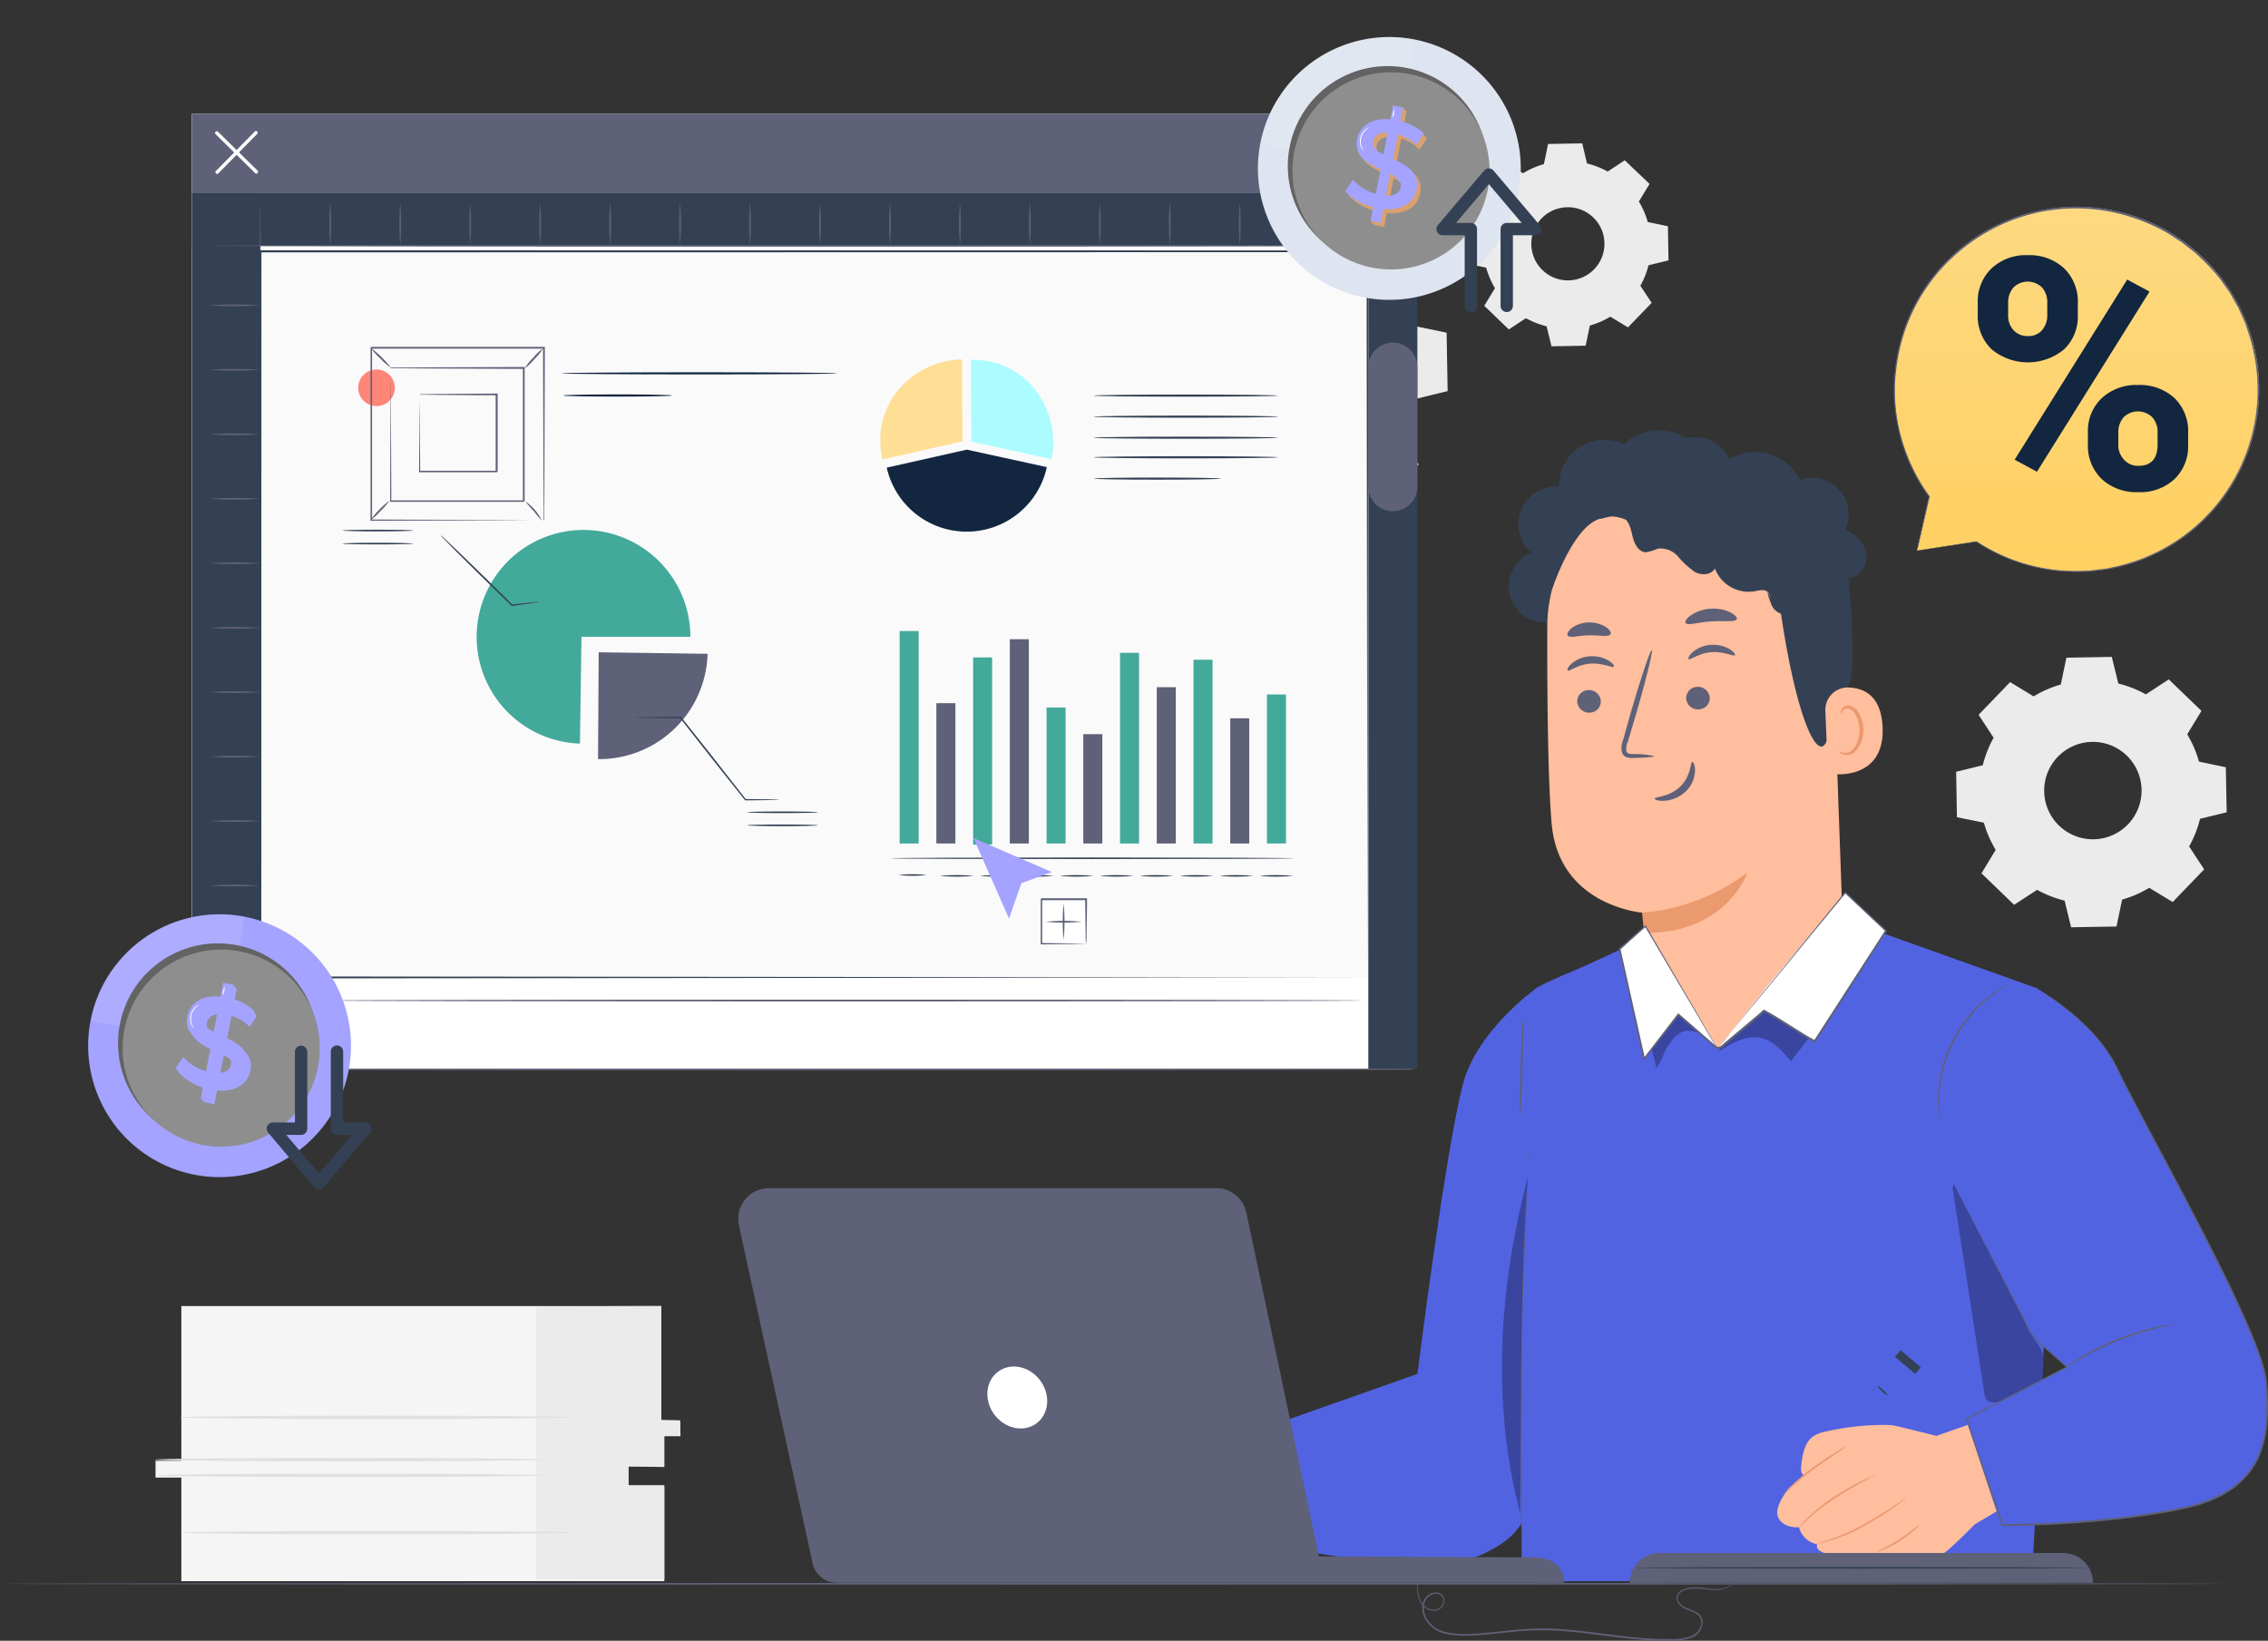 <svg xmlns="http://www.w3.org/2000/svg" xmlns:xlink="http://www.w3.org/1999/xlink" width="422.815" height="305.906" viewBox="0 0 422.815 305.906">
  <rect x="0" y="0" width="422.815" height="305.906" fill="#333333" stroke="none"/>
  <defs>
    <linearGradient id="linear-gradient" x1="0.5" x2="0.5" y2="1" gradientUnits="objectBoundingBox">
      <stop offset="0" stop-color="#fed981"/>
      <stop offset="1" stop-color="#ffd061"/>
    </linearGradient>
  </defs>
  <g id="Grupo_85644" data-name="Grupo 85644" transform="translate(-346.059 -2999.364)">
    <g id="freepik--background-complete--inject-3" transform="translate(374.926 3026.093)">
      <path id="Trazado_105054" data-name="Trazado 105054" d="M396.412,3362.9v28.843H391.6v3.132h4.813v19.312h90.034v-17.573h-6.692v-3.82h6.673v-5.73h2.961v-2.611h-3.521V3362.9Z" transform="translate(-391.472 -3146.125)" fill="#f5f5f5"/>
      <path id="Trazado_105055" data-name="Trazado 105055" d="M503.02,3362.982v50.878h23.908v-17.566h-6.672v-3.508l6.672.121v-5.743l3.018.006-.057-2.967-3.521-.083V3362.9Z" transform="translate(-431.952 -3146.126)" fill="#ebebeb"/>
      <path id="Trazado_105056" data-name="Trazado 105056" d="M464.166,3412.287c0,.179-16.293.319-36.38.319s-36.387-.14-36.387-.319,16.287-.319,36.387-.319S464.166,3412.108,464.166,3412.287Z" transform="translate(-391.399 -3163.952)" fill="#e0e0e0"/>
      <path id="Trazado_105057" data-name="Trazado 105057" d="M464.166,3407.687c0,.178-16.293.318-36.38.318s-36.387-.139-36.387-.318,16.287-.319,36.387-.319S464.166,3407.509,464.166,3407.687Z" transform="translate(-391.399 -3162.281)" fill="#e0e0e0"/>
      <path id="Trazado_105058" data-name="Trazado 105058" d="M471.536,3395.3c0,.178-16.293.324-36.38.324s-36.387-.146-36.387-.324,16.287-.319,36.387-.319S471.536,3395.125,471.536,3395.3Z" transform="translate(-394.077 -3157.78)" fill="#e0e0e0"/>
      <path id="Trazado_105059" data-name="Trazado 105059" d="M472.216,3429.053c0,.173-16.293.318-36.387.318s-36.38-.145-36.38-.318,16.286-.325,36.38-.325S472.216,3428.875,472.216,3429.053Z" transform="translate(-394.324 -3170.042)" fill="#e0e0e0"/>
      <path id="Trazado_105060" data-name="Trazado 105060" d="M686.534,3045.8a26.734,26.734,0,0,1,6.513-2.833l1.343-6.45,10.894-.19,1.566,6.366a26.553,26.553,0,0,1,6.609,2.6l5.495-3.578,7.838,7.57-3.381,5.628a26.574,26.574,0,0,1,2.833,6.521l6.45,1.337.191,10.894-6.4,1.573a26.63,26.63,0,0,1-2.6,6.609l3.6,5.507-7.584,7.838-5.628-3.413a26.756,26.756,0,0,1-6.52,2.826l-1.337,6.45-10.894.191-1.573-6.4a26.577,26.577,0,0,1-6.609-2.6l-5.507,3.61-7.838-7.57,3.413-5.629a26.658,26.658,0,0,1-2.827-6.513l-6.45-1.342-.191-10.895,6.4-1.566a26.559,26.559,0,0,1,2.585-6.61l-3.61-5.507,7.57-7.838,5.628,3.413Zm5.807,14.511a11.728,11.728,0,1,0,.025-.026Z" transform="translate(-491.873 -3027.479)" fill="#ebebeb"/>
      <path id="Trazado_105061" data-name="Trazado 105061" d="M785.943,3027.954a15.763,15.763,0,0,1,3.82-1.654l.783-3.763,6.367-.109.885,3.738a15.882,15.882,0,0,1,3.858,1.515l3.183-2.1,4.622,4.406-1.987,3.286a15.647,15.647,0,0,1,1.65,3.819l3.762.783.108,6.367-3.731.917a15.423,15.423,0,0,1-1.515,3.821l2.107,3.183-4.419,4.571-3.285-1.993a15.425,15.425,0,0,1-3.82,1.655l-.783,3.756-6.367.115-.91-3.73a15.738,15.738,0,0,1-3.859-1.515l-3.183,2.1-4.578-4.412,1.993-3.286A15.427,15.427,0,0,1,779,3045.6l-3.763-.782-.114-6.366,3.711-.829a15.5,15.5,0,0,1,1.522-3.82l-2.107-3.183,4.411-4.571,3.286,1.993Zm3.387,8.463a6.819,6.819,0,1,0,9.646-.166,6.819,6.819,0,0,0-9.646.166Z" transform="translate(-530.809 -3022.428)" fill="#ebebeb"/>
      <path id="Trazado_105062" data-name="Trazado 105062" d="M933.282,3180.149a20.826,20.826,0,0,1,5.062-2.2l1.038-5,8.462-.153,1.222,4.972a20.682,20.682,0,0,1,5.132,2.019l4.272-2.8,6.093,5.877-2.655,4.368a20.915,20.915,0,0,1,2.2,5.093l5,1.044.159,8.4-4.966,1.216a20.438,20.438,0,0,1-2.037,5.151l2.8,4.278L959.2,3218.5l-4.374-2.648a20.517,20.517,0,0,1-5.055,2.2l-1.044,5.011-8.461.146-1.216-4.966a20.9,20.9,0,0,1-5.132-2.018l-4.278,2.8-6.087-5.876,2.649-4.374a20.544,20.544,0,0,1-2.2-5.062l-5.024-1.031-.147-8.462,4.966-1.221a21.148,21.148,0,0,1,2.018-5.132l-2.8-4.272,5.877-6.094,4.374,2.656Zm4.508,11.269a9.079,9.079,0,1,0,12.842-.223,9.079,9.079,0,0,0-12.842.223Z" transform="translate(-583.021 -3077.055)" fill="#ebebeb"/>
    </g>
    <g id="freepik--Table--inject-3" transform="translate(346.059 3294.483)">
      <path id="Trazado_105063" data-name="Trazado 105063" d="M761.18,3444.134c0,.09-92.957.166-207.56.166s-207.561-.077-207.561-.166,92.956-.165,207.561-.165S761.18,3444.039,761.18,3444.134Z" transform="translate(-346.059 -3443.969)" fill="#5e6178"/>
    </g>
    <g id="freepik--Artboard--inject-3" transform="translate(381.829 3020.574)">
      <rect id="Rectángulo_8020" data-name="Rectángulo 8020" width="227.565" height="178.069" fill="#fff"/>
      <rect id="Rectángulo_8021" data-name="Rectángulo 8021" width="228.418" height="14.809" transform="translate(0.045)" fill="#5e6178"/>
      <rect id="Rectángulo_8022" data-name="Rectángulo 8022" width="12.708" height="163.26" transform="translate(0.045 14.809)" fill="#344154"/>
      <rect id="Rectángulo_8023" data-name="Rectángulo 8023" width="228.418" height="9.811" transform="translate(0.045 14.809)" fill="#344154"/>
      <path id="Trazado_105064" data-name="Trazado 105064" d="M409.449,3026.8a.308.308,0,0,1-.223-.089.317.317,0,0,1,0-.449l0,0,7.252-7.373a.312.312,0,0,1,.441,0l0,0a.319.319,0,0,1,0,.45l0,0-7.245,7.366A.321.321,0,0,1,409.449,3026.8Z" transform="translate(-404.744 -3015.587)" fill="#fff"/>
      <path id="Trazado_105065" data-name="Trazado 105065" d="M416.731,3026.789a.3.3,0,0,1-.223-.1l-7.373-7.259a.319.319,0,1,1,.446-.458l7.373,7.251a.319.319,0,0,1,0,.45l0,0A.3.3,0,0,1,416.731,3026.789Z" transform="translate(-404.71 -3015.622)" fill="#fff"/>
      <path id="Trazado_105066" data-name="Trazado 105066" d="M631.365,3052.334c0,.089-50.152.166-112.006.166s-112.019-.077-112.019-.166,50.146-.166,112.019-.166S631.365,3052.251,631.365,3052.334Z" transform="translate(-404.093 -3027.714)" fill="#5e6178"/>
      <path id="Trazado_105067" data-name="Trazado 105067" d="M422.176,3200.728c-.089,0-.165-36.018-.165-80.441s.076-80.438.165-80.438.166,36,.166,80.438S422.265,3200.728,422.176,3200.728Z" transform="translate(-409.423 -3023.238)" fill="#5e6178"/>
      <path id="Trazado_105068" data-name="Trazado 105068" d="M442.663,3047.693a46.547,46.547,0,0,1,0-7.844,46.538,46.538,0,0,1,0,7.844Z" transform="translate(-416.858 -3023.238)" fill="#5e6178"/>
      <path id="Trazado_105069" data-name="Trazado 105069" d="M463.144,3047.693a46.547,46.547,0,0,1,0-7.844,46.581,46.581,0,0,1,0,7.844Z" transform="translate(-424.3 -3023.238)" fill="#5e6178"/>
      <path id="Trazado_105070" data-name="Trazado 105070" d="M483.633,3047.693a46.538,46.538,0,0,1,0-7.844,46.547,46.547,0,0,1,0,7.844Z" transform="translate(-431.743 -3023.238)" fill="#5e6178"/>
      <path id="Trazado_105071" data-name="Trazado 105071" d="M504.114,3047.693a46.555,46.555,0,0,1,0-7.844,46.547,46.547,0,0,1,0,7.844Z" transform="translate(-439.185 -3023.238)" fill="#5e6178"/>
      <path id="Trazado_105072" data-name="Trazado 105072" d="M524.6,3047.693a46.512,46.512,0,0,1,0-7.844,46.581,46.581,0,0,1,0,7.844Z" transform="translate(-446.628 -3023.238)" fill="#5e6178"/>
      <path id="Trazado_105073" data-name="Trazado 105073" d="M545.084,3047.693a46.547,46.547,0,0,1,0-7.844,46.512,46.512,0,0,1,0,7.844Z" transform="translate(-454.07 -3023.238)" fill="#5e6178"/>
      <path id="Trazado_105074" data-name="Trazado 105074" d="M565.573,3047.693a46.529,46.529,0,0,1,0-7.844,46.512,46.512,0,0,1,0,7.844Z" transform="translate(-461.513 -3023.238)" fill="#5e6178"/>
      <path id="Trazado_105075" data-name="Trazado 105075" d="M586.054,3047.693a46.564,46.564,0,0,1,0-7.844,46.529,46.529,0,0,1,0,7.844Z" transform="translate(-468.955 -3023.238)" fill="#5e6178"/>
      <path id="Trazado_105076" data-name="Trazado 105076" d="M606.543,3047.693a46.529,46.529,0,0,1,0-7.844,46.529,46.529,0,0,1,0,7.844Z" transform="translate(-476.398 -3023.238)" fill="#5e6178"/>
      <path id="Trazado_105077" data-name="Trazado 105077" d="M627.024,3047.693a46.547,46.547,0,0,1,0-7.844,46.581,46.581,0,0,1,0,7.844Z" transform="translate(-483.839 -3023.238)" fill="#5e6178"/>
      <path id="Trazado_105078" data-name="Trazado 105078" d="M647.513,3047.693a46.564,46.564,0,0,1,0-7.844,46.529,46.529,0,0,1,0,7.844Z" transform="translate(-491.283 -3023.238)" fill="#5e6178"/>
      <path id="Trazado_105079" data-name="Trazado 105079" d="M667.995,3047.693a46.478,46.478,0,0,1,0-7.844,46.581,46.581,0,0,1,0,7.844Z" transform="translate(-498.724 -3023.238)" fill="#5e6178"/>
      <path id="Trazado_105080" data-name="Trazado 105080" d="M688.48,3047.693a44.755,44.755,0,0,1,0-7.844,46.6,46.6,0,0,1,0,7.844Z" transform="translate(-506.164 -3023.238)" fill="#5e6178"/>
      <path id="Trazado_105081" data-name="Trazado 105081" d="M708.964,3047.693a46.615,46.615,0,0,1,0-7.844,46.461,46.461,0,0,1,0,7.844Z" transform="translate(-513.609 -3023.238)" fill="#5e6178"/>
      <path id="Trazado_105082" data-name="Trazado 105082" d="M729.444,3047.693a46.547,46.547,0,0,1,0-7.844,44.8,44.8,0,0,1,0,7.844Z" transform="translate(-521.05 -3023.238)" fill="#5e6178"/>
      <path id="Trazado_105083" data-name="Trazado 105083" d="M749.934,3047.693a46.564,46.564,0,0,1,0-7.844,46.5,46.5,0,0,1,0,7.844Z" transform="translate(-528.494 -3023.238)" fill="#5e6178"/>
      <path id="Trazado_105084" data-name="Trazado 105084" d="M416.846,3069.753a68.52,68.52,0,0,1-9.506,0,68.52,68.52,0,0,1,9.506,0Z" transform="translate(-404.093 -3034.035)" fill="#5e6178"/>
      <path id="Trazado_105085" data-name="Trazado 105085" d="M416.846,3088.633a68.218,68.218,0,0,1-9.506,0,68.52,68.52,0,0,1,9.506,0Z" transform="translate(-404.093 -3040.894)" fill="#5e6178"/>
      <path id="Trazado_105086" data-name="Trazado 105086" d="M416.846,3107.513a68.52,68.52,0,0,1-9.506,0,68.118,68.118,0,0,1,9.506,0Z" transform="translate(-404.093 -3047.754)" fill="#5e6178"/>
      <path id="Trazado_105087" data-name="Trazado 105087" d="M416.846,3126.391a68.218,68.218,0,0,1-9.506,0,68.621,68.621,0,0,1,9.506,0Z" transform="translate(-404.093 -3054.611)" fill="#5e6178"/>
      <path id="Trazado_105088" data-name="Trazado 105088" d="M416.846,3145.263a68.018,68.018,0,0,1-9.506,0,68.218,68.218,0,0,1,9.506,0Z" transform="translate(-404.093 -3061.468)" fill="#5e6178"/>
      <path id="Trazado_105089" data-name="Trazado 105089" d="M416.846,3164.193a68.52,68.52,0,0,1-9.506,0,68.419,68.419,0,0,1,9.506,0Z" transform="translate(-404.093 -3068.347)" fill="#5e6178"/>
      <path id="Trazado_105090" data-name="Trazado 105090" d="M416.846,3183.021a68.018,68.018,0,0,1-9.506,0,68.419,68.419,0,0,1,9.506,0Z" transform="translate(-404.093 -3075.187)" fill="#5e6178"/>
      <path id="Trazado_105091" data-name="Trazado 105091" d="M416.846,3201.9a68.419,68.419,0,0,1-9.506,0,68.118,68.118,0,0,1,9.506,0Z" transform="translate(-404.093 -3082.045)" fill="#5e6178"/>
      <path id="Trazado_105092" data-name="Trazado 105092" d="M416.846,3220.774a68.824,68.824,0,0,1-9.506,0,68.018,68.018,0,0,1,9.506,0Z" transform="translate(-404.093 -3088.902)" fill="#5e6178"/>
      <path id="Trazado_105093" data-name="Trazado 105093" d="M416.846,3239.652a68.018,68.018,0,0,1-9.506,0,68.52,68.52,0,0,1,9.506,0Z" transform="translate(-404.093 -3095.761)" fill="#5e6178"/>
      <path id="Trazado_105094" data-name="Trazado 105094" d="M416.846,3258.532a68.419,68.419,0,0,1-9.506,0,68.018,68.018,0,0,1,9.506,0Z" transform="translate(-404.093 -3102.62)" fill="#5e6178"/>
      <path id="Trazado_105095" data-name="Trazado 105095" d="M416.846,3277.416a65.988,65.988,0,0,1-9.506,0,84.8,84.8,0,0,1,9.506,0Z" transform="translate(-404.093 -3109.489)" fill="#5e6178"/>
      <path id="Trazado_105096" data-name="Trazado 105096" d="M634.675,3273.334c0,.089-43.4.166-96.929.166s-96.936-.076-96.936-.166,43.39-.166,96.936-.166S634.675,3273.25,634.675,3273.334Z" transform="translate(-416.253 -3108.004)" fill="#5e6178"/>
      <g id="Grupo_56867" data-name="Grupo 56867" transform="translate(12.563 25.445)">
        <g id="Grupo_56712" data-name="Grupo 56712">
          <g id="Grupo_56708" data-name="Grupo 56708" transform="translate(0.201 0.201)">
            <g id="Grupo_56707" data-name="Grupo 56707">
              <rect id="Rectángulo_8024" data-name="Rectángulo 8024" width="206.396" height="135.378" fill="#fafafa"/>
            </g>
          </g>
          <g id="Grupo_56711" data-name="Grupo 56711">
            <g id="Grupo_56710" data-name="Grupo 56710">
              <g id="Grupo_56709" data-name="Grupo 56709">
                <path id="Trazado_105097" data-name="Trazado 105097" d="M628.568,3189.3c0-1.3-.062-52.811-.16-135.378l.16.159-206.38.041h-.016l.2-.2c-.006,48.144-.011,93.96-.017,135.377l-.185-.184,206.4.185-206.4.184h-.185v-.186c-.005-41.417-.011-87.232-.017-135.377v-.2h.218l206.38.041h.161v.161C628.631,3136.493,628.57,3188,628.568,3189.3Z" transform="translate(-421.971 -3053.724)" fill="#344154"/>
              </g>
            </g>
          </g>
        </g>
        <g id="Grupo_56737" data-name="Grupo 56737" transform="translate(15.532 52.104)">
          <g id="Grupo_56724" data-name="Grupo 56724" transform="translate(47.627 22.856)">
            <g id="Grupo_56714" data-name="Grupo 56714">
              <g id="Grupo_56713" data-name="Grupo 56713">
                <path id="Trazado_105098" data-name="Trazado 105098" d="M521.29,3171.458l20.3.28a20.212,20.212,0,0,1-20.3,19.636h-.119Z" transform="translate(-521.171 -3171.458)" fill="#5e6178"/>
              </g>
            </g>
            <g id="Grupo_56717" data-name="Grupo 56717" transform="translate(7.154 12.023)">
              <g id="Grupo_56716" data-name="Grupo 56716">
                <g id="Grupo_56715" data-name="Grupo 56715">
                  <path id="Trazado_105099" data-name="Trazado 105099" d="M558.94,3205.806a1.969,1.969,0,0,1-.434.035l-1.241.033-4.536.052h-.057l-.037-.046-6.7-8.438-5.4-6.884.1.05c-2.444-.022-4.491-.041-5.975-.056l-1.671-.036a3.461,3.461,0,0,1-.591-.041,3.206,3.206,0,0,1,.591-.042l1.671-.035,5.975-.057h.064l.041.051c1.578,1.992,3.44,4.342,5.434,6.857l6.641,8.481-.094-.046,4.536.053,1.241.032A2.2,2.2,0,0,1,558.94,3205.806Z" transform="translate(-532.407 -3190.343)" fill="#344154"/>
                </g>
              </g>
            </g>
            <g id="Grupo_56720" data-name="Grupo 56720" transform="translate(27.832 29.672)">
              <g id="Grupo_56719" data-name="Grupo 56719">
                <g id="Grupo_56718" data-name="Grupo 56718">
                  <path id="Trazado_105100" data-name="Trazado 105100" d="M578.021,3218.218c0,.086-2.941.155-6.567.155s-6.569-.069-6.569-.155,2.94-.156,6.569-.156S578.021,3218.132,578.021,3218.218Z" transform="translate(-564.885 -3218.063)" fill="#344154"/>
                </g>
              </g>
            </g>
            <g id="Grupo_56723" data-name="Grupo 56723" transform="translate(27.832 32.104)">
              <g id="Grupo_56722" data-name="Grupo 56722">
                <g id="Grupo_56721" data-name="Grupo 56721">
                  <path id="Trazado_105101" data-name="Trazado 105101" d="M578.021,3222.038c0,.086-2.941.156-6.567.156s-6.569-.07-6.569-.156,2.94-.155,6.569-.155S578.021,3221.953,578.021,3222.038Z" transform="translate(-564.885 -3221.883)" fill="#344154"/>
                </g>
              </g>
            </g>
          </g>
          <g id="Grupo_56736" data-name="Grupo 56736">
            <g id="Grupo_56726" data-name="Grupo 56726" transform="translate(24.233 0.051)">
              <g id="Grupo_56725" data-name="Grupo 56725">
                <path id="Trazado_105102" data-name="Trazado 105102" d="M504.73,3155.555l-.285,19.914a19.922,19.922,0,1,1,20.588-19.914Z" transform="translate(-484.427 -3135.64)" fill="#43a99b"/>
              </g>
            </g>
            <g id="Grupo_56729" data-name="Grupo 56729" transform="translate(18.278 1.031)">
              <g id="Grupo_56728" data-name="Grupo 56728">
                <g id="Grupo_56727" data-name="Grupo 56727">
                  <path id="Trazado_105103" data-name="Trazado 105103" d="M493.405,3149.6a1.327,1.327,0,0,1-.352.083l-1.01.161-3.647.512-.06.008-.045-.044-4.864-4.733c-2.337-2.292-4.44-4.379-5.951-5.9l-1.778-1.813a5.471,5.471,0,0,1-.623-.7,5.251,5.251,0,0,1,.707.608l1.848,1.743c1.551,1.481,3.678,3.544,6.015,5.836l4.825,4.772-.105-.036c1.482-.162,2.725-.3,3.66-.4l1.019-.092A1.273,1.273,0,0,1,493.405,3149.6Z" transform="translate(-475.074 -3137.18)" fill="#344154"/>
                </g>
              </g>
            </g>
            <g id="Grupo_56732" data-name="Grupo 56732">
              <g id="Grupo_56731" data-name="Grupo 56731">
                <g id="Grupo_56730" data-name="Grupo 56730">
                  <path id="Trazado_105104" data-name="Trazado 105104" d="M459.5,3135.714c0,.086-2.941.156-6.568.156s-6.569-.07-6.569-.156,2.94-.155,6.569-.155S459.5,3135.629,459.5,3135.714Z" transform="translate(-446.366 -3135.56)" fill="#344154"/>
                </g>
              </g>
            </g>
            <g id="Grupo_56735" data-name="Grupo 56735" transform="translate(0 2.432)">
              <g id="Grupo_56734" data-name="Grupo 56734">
                <g id="Grupo_56733" data-name="Grupo 56733">
                  <path id="Trazado_105105" data-name="Trazado 105105" d="M459.5,3139.535c0,.086-2.941.156-6.568.156s-6.569-.07-6.569-.156,2.94-.155,6.569-.155S459.5,3139.449,459.5,3139.535Z" transform="translate(-446.366 -3139.379)" fill="#344154"/>
                </g>
              </g>
            </g>
          </g>
        </g>
        <g id="Grupo_56765" data-name="Grupo 56765" transform="translate(115.785 20.352)">
          <g id="Grupo_56749" data-name="Grupo 56749">
            <g id="Grupo_56746" data-name="Grupo 56746">
              <g id="Grupo_56739" data-name="Grupo 56739">
                <g id="Grupo_56738" data-name="Grupo 56738">
                  <path id="Trazado_105106" data-name="Trazado 105106" d="M619.133,3098.064l-.081-12.375a15.792,15.792,0,0,0-10.209,3.98,14.637,14.637,0,0,0-4.92,12.818,17.511,17.511,0,0,0,.288,1.8c0,.015.005.029.008.043h0l14.911-3.355Z" transform="translate(-603.827 -3085.688)" fill="#ffde96"/>
                </g>
              </g>
              <g id="Grupo_56743" data-name="Grupo 56743" transform="translate(16.888 0.048)">
                <g id="Grupo_56742" data-name="Grupo 56742">
                  <path id="Trazado_105108" data-name="Trazado 105108" d="M644.138,3094.282a14.68,14.68,0,0,0-12.035-8.426q-.235-.023-.473-.041c-.1-.007-.2-.017-.3-.023q-.443-.023-.9-.026h-.043l-.038,0v0h0l.081,12.376.019,2.908,14.916,3.254.019,0h0a14.745,14.745,0,0,0,.331-3.209A16.053,16.053,0,0,0,644.138,3094.282Z" transform="translate(-630.351 -3085.763)" fill="#acfcff"/>
                </g>
              </g>
            </g>
            <g id="Grupo_56748" data-name="Grupo 56748" transform="translate(1.194 16.828)">
              <g id="Grupo_56747" data-name="Grupo 56747">
                <path id="Trazado_105110" data-name="Trazado 105110" d="M620.613,3112.119l-14.911,3.355a15.284,15.284,0,0,0,29.846-.1l-14.916-3.254" transform="translate(-605.702 -3112.119)" fill="#12263f"/>
              </g>
            </g>
          </g>
          <g id="Grupo_56752" data-name="Grupo 56752" transform="translate(39.712 14.399)">
            <g id="Grupo_56751" data-name="Grupo 56751">
              <g id="Grupo_56750" data-name="Grupo 56750">
                <path id="Trazado_105111" data-name="Trazado 105111" d="M700.636,3108.505c0,.112-7.71.2-17.217.2s-17.22-.09-17.22-.2,7.709-.2,17.22-.2S700.636,3108.394,700.636,3108.505Z" transform="translate(-666.199 -3108.305)" fill="#344154"/>
              </g>
            </g>
          </g>
          <g id="Grupo_56755" data-name="Grupo 56755" transform="translate(39.712 10.474)">
            <g id="Grupo_56754" data-name="Grupo 56754">
              <g id="Grupo_56753" data-name="Grupo 56753">
                <path id="Trazado_105112" data-name="Trazado 105112" d="M700.636,3102.34c0,.11-7.71.2-17.217.2s-17.22-.092-17.22-.2,7.709-.2,17.22-.2S700.636,3102.23,700.636,3102.34Z" transform="translate(-666.199 -3102.14)" fill="#344154"/>
              </g>
            </g>
          </g>
          <g id="Grupo_56758" data-name="Grupo 56758" transform="translate(39.712 6.549)">
            <g id="Grupo_56757" data-name="Grupo 56757">
              <g id="Grupo_56756" data-name="Grupo 56756">
                <path id="Trazado_105113" data-name="Trazado 105113" d="M700.636,3096.176c0,.111-7.71.2-17.217.2s-17.22-.089-17.22-.2,7.709-.2,17.22-.2S700.636,3096.065,700.636,3096.176Z" transform="translate(-666.199 -3095.974)" fill="#344154"/>
              </g>
            </g>
          </g>
          <g id="Grupo_56761" data-name="Grupo 56761" transform="translate(39.712 18.051)">
            <g id="Grupo_56760" data-name="Grupo 56760">
              <g id="Grupo_56759" data-name="Grupo 56759">
                <path id="Trazado_105114" data-name="Trazado 105114" d="M700.636,3114.242c0,.111-7.71.2-17.217.2s-17.22-.089-17.22-.2,7.709-.2,17.22-.2S700.636,3114.13,700.636,3114.242Z" transform="translate(-666.199 -3114.041)" fill="#344154"/>
              </g>
            </g>
          </g>
          <g id="Grupo_56764" data-name="Grupo 56764" transform="translate(39.833 22.026)">
            <g id="Grupo_56763" data-name="Grupo 56763">
              <g id="Grupo_56762" data-name="Grupo 56762">
                <path id="Trazado_105115" data-name="Trazado 105115" d="M690.043,3120.484c0,.111-5.3.2-11.826.2s-11.826-.09-11.826-.2,5.294-.2,11.826-.2S690.043,3120.374,690.043,3120.484Z" transform="translate(-666.39 -3120.284)" fill="#344154"/>
              </g>
            </g>
          </g>
        </g>
        <g id="Grupo_56858" data-name="Grupo 56858" transform="translate(117.703 70.992)">
          <g id="Grupo_56768" data-name="Grupo 56768" transform="translate(1.68)">
            <g id="Grupo_56767" data-name="Grupo 56767">
              <g id="Grupo_56766" data-name="Grupo 56766">
                <rect id="Rectángulo_8025" data-name="Rectángulo 8025" width="3.547" height="39.614" fill="#43a99b"/>
              </g>
            </g>
          </g>
          <g id="Grupo_56771" data-name="Grupo 56771" transform="translate(8.527 13.454)">
            <g id="Grupo_56770" data-name="Grupo 56770">
              <g id="Grupo_56769" data-name="Grupo 56769">
                <rect id="Rectángulo_8026" data-name="Rectángulo 8026" width="3.547" height="26.159" fill="#5e6178"/>
              </g>
            </g>
          </g>
          <g id="Grupo_56774" data-name="Grupo 56774" transform="translate(15.375 4.924)">
            <g id="Grupo_56773" data-name="Grupo 56773">
              <g id="Grupo_56772" data-name="Grupo 56772">
                <rect id="Rectángulo_8027" data-name="Rectángulo 8027" width="3.547" height="34.891" fill="#43a99b"/>
              </g>
            </g>
          </g>
          <g id="Grupo_56777" data-name="Grupo 56777" transform="translate(22.223 1.53)">
            <g id="Grupo_56776" data-name="Grupo 56776">
              <g id="Grupo_56775" data-name="Grupo 56775">
                <rect id="Rectángulo_8028" data-name="Rectángulo 8028" width="3.547" height="38.084" fill="#5e6178"/>
              </g>
            </g>
          </g>
          <g id="Grupo_56780" data-name="Grupo 56780" transform="translate(29.071 14.26)">
            <g id="Grupo_56779" data-name="Grupo 56779">
              <g id="Grupo_56778" data-name="Grupo 56778">
                <rect id="Rectángulo_8029" data-name="Rectángulo 8029" width="3.547" height="25.354" fill="#43a99b"/>
              </g>
            </g>
          </g>
          <g id="Grupo_56783" data-name="Grupo 56783" transform="translate(35.919 19.232)">
            <g id="Grupo_56782" data-name="Grupo 56782">
              <g id="Grupo_56781" data-name="Grupo 56781">
                <rect id="Rectángulo_8030" data-name="Rectángulo 8030" width="3.547" height="20.382" fill="#5e6178"/>
              </g>
            </g>
          </g>
          <g id="Grupo_56786" data-name="Grupo 56786" transform="translate(42.767 4.066)">
            <g id="Grupo_56785" data-name="Grupo 56785">
              <g id="Grupo_56784" data-name="Grupo 56784">
                <rect id="Rectángulo_8031" data-name="Rectángulo 8031" width="3.547" height="35.548" fill="#43a99b"/>
              </g>
            </g>
          </g>
          <g id="Grupo_56789" data-name="Grupo 56789" transform="translate(49.615 10.475)">
            <g id="Grupo_56788" data-name="Grupo 56788">
              <g id="Grupo_56787" data-name="Grupo 56787">
                <rect id="Rectángulo_8032" data-name="Rectángulo 8032" width="3.547" height="29.139" fill="#5e6178"/>
              </g>
            </g>
          </g>
          <g id="Grupo_56792" data-name="Grupo 56792" transform="translate(56.463 5.353)">
            <g id="Grupo_56791" data-name="Grupo 56791">
              <g id="Grupo_56790" data-name="Grupo 56790">
                <rect id="Rectángulo_8033" data-name="Rectángulo 8033" width="3.547" height="34.26" fill="#43a99b"/>
              </g>
            </g>
          </g>
          <g id="Grupo_56795" data-name="Grupo 56795" transform="translate(63.311 16.273)">
            <g id="Grupo_56794" data-name="Grupo 56794">
              <g id="Grupo_56793" data-name="Grupo 56793">
                <rect id="Rectángulo_8034" data-name="Rectángulo 8034" width="3.547" height="23.341" fill="#5e6178"/>
              </g>
            </g>
          </g>
          <g id="Grupo_56798" data-name="Grupo 56798" transform="translate(70.159 11.831)">
            <g id="Grupo_56797" data-name="Grupo 56797">
              <g id="Grupo_56796" data-name="Grupo 56796">
                <rect id="Rectángulo_8035" data-name="Rectángulo 8035" width="3.547" height="27.782" fill="#43a99b"/>
              </g>
            </g>
          </g>
          <g id="Grupo_56802" data-name="Grupo 56802" transform="translate(0 42.227)">
            <g id="Grupo_56801" data-name="Grupo 56801">
              <g id="Grupo_56800" data-name="Grupo 56800">
                <g id="Grupo_56799" data-name="Grupo 56799">
                  <path id="Trazado_105116" data-name="Trazado 105116" d="M681.993,3231.694c0,.081-16.825.146-37.576.146s-37.579-.065-37.579-.146,16.822-.145,37.579-.145S681.993,3231.615,681.993,3231.694Z" transform="translate(-606.839 -3231.549)" fill="#344154"/>
                </g>
              </g>
            </g>
          </g>
          <g id="Grupo_56806" data-name="Grupo 56806" transform="translate(1.475 45.345)">
            <g id="Grupo_56805" data-name="Grupo 56805">
              <g id="Grupo_56804" data-name="Grupo 56804">
                <g id="Grupo_56803" data-name="Grupo 56803">
                  <path id="Trazado_105117" data-name="Trazado 105117" d="M614.42,3236.593a24.007,24.007,0,0,1-5.265,0,23.807,23.807,0,0,1,5.265,0Z" transform="translate(-609.155 -3236.447)" fill="#344154"/>
                </g>
              </g>
            </g>
          </g>
          <g id="Grupo_56810" data-name="Grupo 56810" transform="translate(9.179 45.504)">
            <g id="Grupo_56809" data-name="Grupo 56809">
              <g id="Grupo_56808" data-name="Grupo 56808">
                <g id="Grupo_56807" data-name="Grupo 56807">
                  <path id="Trazado_105118" data-name="Trazado 105118" d="M627.548,3236.842a34.137,34.137,0,0,1-6.292,0,33.8,33.8,0,0,1,6.292,0Z" transform="translate(-621.256 -3236.695)" fill="#344154"/>
                </g>
              </g>
            </g>
          </g>
          <g id="Grupo_56814" data-name="Grupo 56814" transform="translate(16.626 45.504)">
            <g id="Grupo_56813" data-name="Grupo 56813">
              <g id="Grupo_56812" data-name="Grupo 56812">
                <g id="Grupo_56811" data-name="Grupo 56811">
                  <path id="Trazado_105119" data-name="Trazado 105119" d="M639.245,3236.842a34.138,34.138,0,0,1-6.292,0,33.8,33.8,0,0,1,6.292,0Z" transform="translate(-632.953 -3236.695)" fill="#344154"/>
                </g>
              </g>
            </g>
          </g>
          <g id="Grupo_56818" data-name="Grupo 56818" transform="translate(24.074 45.504)">
            <g id="Grupo_56817" data-name="Grupo 56817">
              <g id="Grupo_56816" data-name="Grupo 56816">
                <g id="Grupo_56815" data-name="Grupo 56815">
                  <path id="Trazado_105120" data-name="Trazado 105120" d="M650.942,3236.842a34.135,34.135,0,0,1-6.292,0,33.8,33.8,0,0,1,6.292,0Z" transform="translate(-644.65 -3236.695)" fill="#344154"/>
                </g>
              </g>
            </g>
          </g>
          <g id="Grupo_56822" data-name="Grupo 56822" transform="translate(31.521 45.504)">
            <g id="Grupo_56821" data-name="Grupo 56821">
              <g id="Grupo_56820" data-name="Grupo 56820">
                <g id="Grupo_56819" data-name="Grupo 56819">
                  <path id="Trazado_105121" data-name="Trazado 105121" d="M662.639,3236.842a34.137,34.137,0,0,1-6.292,0,33.8,33.8,0,0,1,6.292,0Z" transform="translate(-656.347 -3236.695)" fill="#344154"/>
                </g>
              </g>
            </g>
          </g>
          <g id="Grupo_56826" data-name="Grupo 56826" transform="translate(38.969 45.504)">
            <g id="Grupo_56825" data-name="Grupo 56825">
              <g id="Grupo_56824" data-name="Grupo 56824">
                <g id="Grupo_56823" data-name="Grupo 56823">
                  <path id="Trazado_105122" data-name="Trazado 105122" d="M674.336,3236.842a34.138,34.138,0,0,1-6.292,0,33.8,33.8,0,0,1,6.292,0Z" transform="translate(-668.044 -3236.695)" fill="#344154"/>
                </g>
              </g>
            </g>
          </g>
          <g id="Grupo_56830" data-name="Grupo 56830" transform="translate(46.417 45.504)">
            <g id="Grupo_56829" data-name="Grupo 56829">
              <g id="Grupo_56828" data-name="Grupo 56828">
                <g id="Grupo_56827" data-name="Grupo 56827">
                  <path id="Trazado_105123" data-name="Trazado 105123" d="M686.034,3236.842a34.139,34.139,0,0,1-6.292,0,33.8,33.8,0,0,1,6.292,0Z" transform="translate(-679.742 -3236.695)" fill="#344154"/>
                </g>
              </g>
            </g>
          </g>
          <g id="Grupo_56834" data-name="Grupo 56834" transform="translate(53.864 45.504)">
            <g id="Grupo_56833" data-name="Grupo 56833">
              <g id="Grupo_56832" data-name="Grupo 56832">
                <g id="Grupo_56831" data-name="Grupo 56831">
                  <path id="Trazado_105124" data-name="Trazado 105124" d="M697.731,3236.842a34.137,34.137,0,0,1-6.292,0,33.8,33.8,0,0,1,6.292,0Z" transform="translate(-691.439 -3236.695)" fill="#344154"/>
                </g>
              </g>
            </g>
          </g>
          <g id="Grupo_56838" data-name="Grupo 56838" transform="translate(61.311 45.504)">
            <g id="Grupo_56837" data-name="Grupo 56837">
              <g id="Grupo_56836" data-name="Grupo 56836">
                <g id="Grupo_56835" data-name="Grupo 56835">
                  <path id="Trazado_105125" data-name="Trazado 105125" d="M709.428,3236.842a34.135,34.135,0,0,1-6.292,0,33.8,33.8,0,0,1,6.292,0Z" transform="translate(-703.136 -3236.695)" fill="#344154"/>
                </g>
              </g>
            </g>
          </g>
          <g id="Grupo_56842" data-name="Grupo 56842" transform="translate(68.759 45.504)">
            <g id="Grupo_56841" data-name="Grupo 56841">
              <g id="Grupo_56840" data-name="Grupo 56840">
                <g id="Grupo_56839" data-name="Grupo 56839">
                  <path id="Trazado_105126" data-name="Trazado 105126" d="M721.125,3236.842a34.139,34.139,0,0,1-6.292,0,33.8,33.8,0,0,1,6.292,0Z" transform="translate(-714.833 -3236.695)" fill="#344154"/>
                </g>
              </g>
            </g>
          </g>
        </g>
        <g id="Grupo_56860" data-name="Grupo 56860" transform="translate(18.449 22.232)">
          <g id="Grupo_56859" data-name="Grupo 56859">
            <path id="Trazado_105127" data-name="Trazado 105127" d="M457.776,3092.056a3.414,3.414,0,1,1-3.414-3.415A3.414,3.414,0,0,1,457.776,3092.056Z" transform="translate(-450.948 -3088.641)" fill="#ff8578"/>
          </g>
        </g>
        <g id="Grupo_56863" data-name="Grupo 56863" transform="translate(56.318 22.752)">
          <g id="Grupo_56862" data-name="Grupo 56862">
            <g id="Grupo_56861" data-name="Grupo 56861">
              <path id="Trazado_105128" data-name="Trazado 105128" d="M524.525,3089.659c0,.112-11.512.2-25.709.2s-25.712-.09-25.712-.2,11.509-.2,25.712-.2S524.525,3089.549,524.525,3089.659Z" transform="translate(-473.103 -3089.458)" fill="#12263f"/>
            </g>
          </g>
        </g>
        <g id="Grupo_56866" data-name="Grupo 56866" transform="translate(56.694 26.881)">
          <g id="Grupo_56865" data-name="Grupo 56865">
            <g id="Grupo_56864" data-name="Grupo 56864">
              <path id="Trazado_105129" data-name="Trazado 105129" d="M493.961,3096.145a3.136,3.136,0,0,1-.8.078c-.513.024-1.255.046-2.172.064-1.834.037-4.367.059-7.165.059s-5.333-.022-7.167-.059c-.917-.017-1.659-.04-2.172-.064a3.131,3.131,0,0,1-.8-.078,3.058,3.058,0,0,1,.8-.078c.513-.025,1.254-.045,2.172-.064,1.834-.036,4.367-.059,7.167-.059s5.331.023,7.165.059c.917.019,1.659.039,2.172.064A3.064,3.064,0,0,1,493.961,3096.145Z" transform="translate(-473.693 -3095.944)" fill="#12263f"/>
            </g>
          </g>
        </g>
      </g>
      <path id="Trazado_105130" data-name="Trazado 105130" d="M631.1,3225.849l6.622,15.019,2.311-6.608,5.667-2.076Z" transform="translate(-485.387 -3090.813)" fill="#a4a3ff"/>
      <rect id="Rectángulo_8041" data-name="Rectángulo 8041" width="8.322" height="8.322" transform="translate(158.357 146.483)" fill="#fff"/>
      <path id="Trazado_105131" data-name="Trazado 105131" d="M659.214,3252.019s0-.235-.032-.636,0-1.006-.038-1.706c0-1.5-.045-3.547-.07-5.986l.14.14H650.9c-.038,0,.312-.311.165-.165h0v8.308l-.14-.147,5.985.07,1.706.038a4.372,4.372,0,0,1,.637.038,4.766,4.766,0,0,1-.566,0l-1.675.038-6.074.07h-.146v-8.448h0l.165-.165h8.462v.146c0,2.477-.057,4.559-.076,6.074,0,.688,0,1.274-.038,1.675A2.95,2.95,0,0,1,659.214,3252.019Z" transform="translate(-492.541 -3097.215)" fill="#5e6178"/>
      <path id="Trazado_105132" data-name="Trazado 105132" d="M657.4,3251.813a34.679,34.679,0,0,1,0-6.774A34.813,34.813,0,0,1,657.4,3251.813Z" transform="translate(-494.881 -3097.786)" fill="#5e6178"/>
      <path id="Trazado_105133" data-name="Trazado 105133" d="M658.945,3250.264a34.663,34.663,0,0,1-6.774,0A34.855,34.855,0,0,1,658.945,3250.264Z" transform="translate(-493.042 -3099.624)" fill="#5e6178"/>
      <rect id="Rectángulo_8042" data-name="Rectángulo 8042" width="9.143" height="153.448" transform="translate(219.32 24.621)" fill="#344154"/>
      <path id="Trazado_105134" data-name="Trazado 105134" d="M751.281,3080.769h0a4.572,4.572,0,0,1,4.571,4.572v22.29a4.572,4.572,0,0,1-4.571,4.572h0a4.571,4.571,0,0,1-4.571-4.572v-22.29A4.572,4.572,0,0,1,751.281,3080.769Z" transform="translate(-527.39 -3038.104)" fill="#5e6178"/>
      <path id="Trazado_105135" data-name="Trazado 105135" d="M486.8,3114.39v-2.343c0-1.529,0-3.744-.038-6.558,0-5.635-.045-13.664-.07-23.283l.14.14H454.657c-.045,0,.312-.312.159-.16h0v32.172l-.146-.147,23.29.077,6.551.038h.057l-6.52.038-23.379.07h-.14V3082.2h0c-.146.14.2-.209.172-.171h32.325v.171c-.032,9.659-.057,17.72-.076,23.374,0,2.8,0,5-.038,6.526v2.14A.608.608,0,0,1,486.8,3114.39Z" transform="translate(-421.224 -3038.56)" fill="#5e6178"/>
      <path id="Trazado_105136" data-name="Trazado 105136" d="M460.4,3088.017h1.757l5.023-.039,18.05-.07h.14v24.971c.032-.039-.318.313-.172.165H460.29v-.146c0-7.456.057-13.669.076-18.044,0-2.152,0-3.819.038-5.03v-1.757a1.021,1.021,0,0,1,0,.127v1.688c0,1.191,0,2.9.038,5.093,0,4.356.045,10.538.07,17.955l-.14-.147H485.2l-.159.166v-24.831l.147.146-17.955-.076-5.093-.038h-1.694A.489.489,0,0,1,460.4,3088.017Z" transform="translate(-423.33 -3040.698)" fill="#5e6178"/>
      <path id="Trazado_105137" data-name="Trazado 105137" d="M454.63,3082.3a21.434,21.434,0,0,1,3.756,3.68,9.915,9.915,0,0,1-2-1.719A10.767,10.767,0,0,1,454.63,3082.3Z" transform="translate(-421.274 -3038.66)" fill="#5e6178"/>
      <path id="Trazado_105138" data-name="Trazado 105138" d="M503.109,3082.479a9.774,9.774,0,0,1-1.585,1.968,10.159,10.159,0,0,1-1.834,1.75,9.6,9.6,0,0,1,1.585-1.973A9.737,9.737,0,0,1,503.109,3082.479Z" transform="translate(-437.645 -3038.725)" fill="#5e6178"/>
      <path id="Trazado_105139" data-name="Trazado 105139" d="M503.03,3130.9a16.076,16.076,0,0,1-1.56-1.809,15.522,15.522,0,0,1-1.56-1.8,9.162,9.162,0,0,1,3.094,3.63Z" transform="translate(-437.724 -3055.009)" fill="#5e6178"/>
      <path id="Trazado_105140" data-name="Trazado 105140" d="M458.048,3127.019a10.148,10.148,0,0,1-1.668,1.948,9.948,9.948,0,0,1-1.91,1.719,19.7,19.7,0,0,1,3.578-3.667Z" transform="translate(-421.216 -3054.908)" fill="#5e6178"/>
      <path id="Trazado_105141" data-name="Trazado 105141" d="M468.9,3095.8a1.405,1.405,0,0,1,.248,0h.758l2.9-.038,10.467-.077h.14V3110.2l-.172.166H468.76v-.146c.032-4.311.057-7.908.07-10.468,0-1.222.032-2.2.038-2.9v-1a1.72,1.72,0,0,1,0,.28v.783c0,.707,0,1.694.032,2.936,0,2.546.044,6.1.076,10.372l-.146-.141H483.2c.153-.146-.2.2-.159.165V3095.88l.146.139-10.372-.07-2.942-.038h-.783Z" transform="translate(-426.407 -3043.525)" fill="#5e6178"/>
      <path id="Trazado_105142" data-name="Trazado 105142" d="M631.117,3293.554c0,.089-50.986.166-113.865.166s-113.872-.077-113.872-.166,50.973-.166,113.872-.166S631.117,3293.458,631.117,3293.554Z" transform="translate(-402.654 -3115.351)" fill="#5e6178"/>
    </g>
    <g id="freepik--Character--inject-3" transform="translate(483.682 3079.594)">
      <path id="Trazado_105143" data-name="Trazado 105143" d="M689.956,3397.007h-7.748s-17.49-6.316-21.087-5.73c-3.234.547-15.1,8.424-17.42,9.983a1.462,1.462,0,0,0-.56.72h0a2.547,2.547,0,0,0,1.413,3.228l.248.1-.108.351a4.213,4.213,0,0,0-.178,1.419,1.713,1.713,0,0,0,3.184.739l-.446.789a1.946,1.946,0,0,0-.248,1.064l.038.726a1.956,1.956,0,0,0,1.337,1.739h0a1.909,1.909,0,0,0,2.037-.535c1.5-1.655,4.934-4.068,7.131-4.456,1.955-.324,5.03-1.274,7-1.274a2.446,2.446,0,0,1,2.26,1.553h0c-1.305.1-8.035,3.184-11.25,4.853a3.457,3.457,0,0,0-1.872,2.591c-.115,1.006.395,2.063,2.388,1.592,4.272-.993,9.6-2.853,9.6-2.853s3.966-1.133,6.532.676c3.616,2.546,5.272,3.489,8.379,2.458a26.61,26.61,0,0,0,5.393-2.5l6.112-.637S697.864,3399.236,689.956,3397.007Z" transform="translate(-591.558 -3209.921)" fill="#ffbe9d"/>
      <path id="Trazado_105144" data-name="Trazado 105144" d="M697.971,3414.894a2.3,2.3,0,0,1-.414.3,2.757,2.757,0,0,1-.535.318,4.876,4.876,0,0,1-.77.35,8.435,8.435,0,0,1-5.329.179,8.278,8.278,0,0,1-3.273-1.777l-.382-.35-.344-.388a7.237,7.237,0,0,1-.637-.86c-.388-.637-.675-1.273-1.1-1.878a2.689,2.689,0,0,0-1.744-1.21,8.756,8.756,0,0,0-2.343,0,13.845,13.845,0,0,1-5.049-.5,14.567,14.567,0,0,1-4.342-2.075,14.761,14.761,0,0,1-1.77-1.471,1.107,1.107,0,0,1-.293-1.171,1.121,1.121,0,0,1,.93-.745h0l11.365-.477,3.26-.108h.866a1.159,1.159,0,0,1,.3,0l-.3.038-.859.063-3.253.2-11.359.593h0a.8.8,0,0,0-.446,1.388,14.743,14.743,0,0,0,1.732,1.426,14.293,14.293,0,0,0,4.247,2.025,13.677,13.677,0,0,0,4.934.49,8.618,8.618,0,0,1,2.432,0,2.872,2.872,0,0,1,1.121.478,3.583,3.583,0,0,1,.815.86c.439.635.726,1.317,1.1,1.909a7.3,7.3,0,0,0,.637.828l.331.383.363.331a8.048,8.048,0,0,0,3.183,1.763,8.45,8.45,0,0,0,5.215-.076A12.784,12.784,0,0,0,697.971,3414.894Z" transform="translate(-601.222 -3214.204)" fill="#eb996e"/>
      <path id="Trazado_105145" data-name="Trazado 105145" d="M828.405,3110.87a6.922,6.922,0,0,0-7.449-2.941,9.481,9.481,0,0,0-11.613,1.146,8.431,8.431,0,0,0-12.1,7.883,7.035,7.035,0,0,0-5.208,12.32,6.762,6.762,0,0,0,3.884,12.887l31.834-23.3A6.926,6.926,0,0,0,828.405,3110.87Z" transform="translate(-644.188 -3106.458)" fill="#344154"/>
      <path id="Trazado_105146" data-name="Trazado 105146" d="M799.107,3147.754a28.715,28.715,0,0,1,26.429-28.594l1.483-.115c16.052-.344,25.308,13.1,25.207,29.154l1.91,53.4-1.662,6.864-21.609,17.828-10.856-9.615-3.107-15.712s-15.554-1.167-16.968-16.51C799.26,3177.041,799.075,3161.671,799.107,3147.754Z" transform="translate(-648.278 -3111.028)" fill="#ffbe9d"/>
      <path id="Trazado_105147" data-name="Trazado 105147" d="M826.869,3243.412a37.358,37.358,0,0,0,19.655-7.494s-3.82,11.429-19.285,11.269Z" transform="translate(-658.366 -3153.492)" fill="#eb996e"/>
      <path id="Trazado_105148" data-name="Trazado 105148" d="M807.889,3184.686a2.2,2.2,0,0,0,2.286,2.044,2.1,2.1,0,0,0,2.109-2.094c0-.022,0-.043,0-.065a2.2,2.2,0,0,0-2.292-2.043,2.1,2.1,0,0,0-2.1,2.1C807.888,3184.648,807.889,3184.667,807.889,3184.686Z" transform="translate(-651.47 -3134.094)" fill="#5e6178"/>
      <path id="Trazado_105149" data-name="Trazado 105149" d="M805.035,3175.261c.293.261,1.859-1.1,4.215-1.273s4.189.865,4.418.553c.115-.14-.2-.637-1-1.12a6.038,6.038,0,0,0-3.566-.8,5.818,5.818,0,0,0-3.33,1.376C805.1,3174.605,804.9,3175.14,805.035,3175.261Z" transform="translate(-650.418 -3130.488)" fill="#5e6178"/>
      <path id="Trazado_105150" data-name="Trazado 105150" d="M839.779,3183.736a2.2,2.2,0,0,0,2.292,2.043,2.1,2.1,0,0,0,2.108-2.094c0-.02,0-.038,0-.059a2.21,2.21,0,0,0-2.292-2.05,2.108,2.108,0,0,0-2.108,2.106C839.778,3183.7,839.779,3183.719,839.779,3183.736Z" transform="translate(-663.056 -3133.75)" fill="#5e6178"/>
      <path id="Trazado_105151" data-name="Trazado 105151" d="M840.465,3171.91c.293.268,1.859-1.095,4.221-1.273s4.183.86,4.419.554c.115-.14-.2-.637-1.006-1.127a6.023,6.023,0,0,0-3.559-.789,5.725,5.725,0,0,0-3.33,1.375C840.53,3171.255,840.325,3171.827,840.465,3171.91Z" transform="translate(-663.29 -3129.271)" fill="#5e6178"/>
      <path id="Trazado_105152" data-name="Trazado 105152" d="M826.957,3190.607a15.631,15.631,0,0,0-3.884-.388c-.637,0-1.191-.089-1.324-.49a3.085,3.085,0,0,1,.261-1.821c.446-1.5.917-3.075,1.413-4.731,1.955-6.73,3.317-12.243,3.043-12.319s-2.075,5.316-4.024,12.046l-1.343,4.788a3.489,3.489,0,0,0-.121,2.387,1.5,1.5,0,0,0,1.057.8,4.044,4.044,0,0,0,1.038.064C825.473,3190.875,826.963,3190.741,826.957,3190.607Z" transform="translate(-656.161 -3129.856)" fill="#5e6178"/>
      <path id="Trazado_105153" data-name="Trazado 105153" d="M837.582,3203.568c-.389,0-.185,2.546-2.235,4.565s-4.8,1.91-4.788,2.286c0,.166.637.452,1.8.388a6.363,6.363,0,0,0,4.011-1.763,5.592,5.592,0,0,0,1.706-3.821C838.091,3204.154,837.754,3203.543,837.582,3203.568Z" transform="translate(-659.706 -3141.739)" fill="#5e6178"/>
      <path id="Trazado_105154" data-name="Trazado 105154" d="M839.58,3161.33c.331.587,2.318-.128,4.788-.281s4.571.191,4.781-.439c.083-.3-.369-.821-1.273-1.272a7.372,7.372,0,0,0-3.744-.637,7.087,7.087,0,0,0-3.546,1.216C839.778,3160.458,839.434,3161.043,839.58,3161.33Z" transform="translate(-662.972 -3125.427)" fill="#5e6178"/>
      <path id="Trazado_105155" data-name="Trazado 105155" d="M805.031,3165.146c.414.542,2.044,0,4-.038s3.623.375,4-.192c.173-.268-.089-.809-.815-1.317a5.806,5.806,0,0,0-6.456.177C805.1,3164.357,804.872,3164.885,805.031,3165.146Z" transform="translate(-650.414 -3126.894)" fill="#5e6178"/>
      <path id="Trazado_105156" data-name="Trazado 105156" d="M800.473,3139.553s3.285-9.938,7.742-12.556c5.4-3.183,8.309,2.808,13.536.885s10.384-4.96,16.185-1.273c6.367,4.049,3.82,7.448,4.711,14.236,3.7,27.511,9.372,34.922,9.767,21.793.045-1.438,3.909-2.89,4.017-8.958.134-7.876-.318-17.381-2.508-22.787-1.84-4.552-4.762-7.571-9.824-10.747-7.99-5.017-18.356-4.31-25.333-3.044S798.887,3127.564,800.473,3139.553Z" transform="translate(-648.727 -3109.991)" fill="#344154"/>
      <path id="Trazado_105157" data-name="Trazado 105157" d="M880.537,3186.132a4.176,4.176,0,0,1,3.975-4.368c.069,0,.139,0,.208,0,2.884.044,6.2,1.413,6.481,7.347.5,10.53-10.187,8.862-10.187,8.563S880.709,3190.538,880.537,3186.132Z" transform="translate(-677.862 -3133.816)" fill="#ffbe9d"/>
      <path id="Trazado_105158" data-name="Trazado 105158" d="M884.564,3195.524c.044-.032.191.121.509.248a1.794,1.794,0,0,0,1.369-.037c1.095-.459,1.948-2.274,1.91-4.171a6.032,6.032,0,0,0-.637-2.6,2.113,2.113,0,0,0-1.445-1.343.929.929,0,0,0-1.056.554c-.128.3-.052.508-.108.528s-.235-.166-.172-.637a1.223,1.223,0,0,1,.381-.681,1.4,1.4,0,0,1,1.006-.312,2.548,2.548,0,0,1,1.993,1.541,6.233,6.233,0,0,1,.777,2.9c0,2.12-.961,4.157-2.458,4.673a1.982,1.982,0,0,1-1.693-.2C884.6,3195.779,884.525,3195.55,884.564,3195.524Z" transform="translate(-679.323 -3135.745)" fill="#eb996e"/>
      <path id="Trazado_105159" data-name="Trazado 105159" d="M853.063,3140.064a9.92,9.92,0,0,1-4.285,2.406c-1.63.294-3.585-.5-3.992-2.108-.185-.718-.07-1.585-.6-2.106-.637-.637-1.668-.337-2.547-.173a6.73,6.73,0,0,1-7.341-4.252c-.681,1.228-2.5,1.323-3.744.636a15.784,15.784,0,0,1-3.1-2.833,4.344,4.344,0,0,0-3.75-1.516,10.523,10.523,0,0,1-2.241.687c-1.388,0-2.19-1.572-2.508-2.928s-.637-2.935-1.834-3.585-2.509-.1-3.763.2-2.922.121-3.343-1.095a2.484,2.484,0,0,1,.318-1.941,6.82,6.82,0,0,1,7.818-3.216,9.245,9.245,0,0,1,16.8-3.139,9.384,9.384,0,0,1,15.223,2.216,6.8,6.8,0,0,1,8.43,9.258c1.974.923,3.744,2.674,3.954,4.839s-1.732,4.508-3.878,4.1a3.769,3.769,0,0,1-6.195,4.266" transform="translate(-652.216 -3108.07)" fill="#344154"/>
      <path id="Trazado_105160" data-name="Trazado 105160" d="M878.975,3149.468a2.516,2.516,0,0,1-.49,2.069,3.417,3.417,0,0,1-2.006,1.427,3.634,3.634,0,0,1-3.062-.638l.439-.1a10.74,10.74,0,0,1-1.91,2.782,6.012,6.012,0,0,1-1.815,1.343,4.051,4.051,0,0,1-2.1.363,4.119,4.119,0,0,1-3.184-1.5,5.962,5.962,0,0,1-1.024-2.113,2.135,2.135,0,0,1-.153-.84,2.965,2.965,0,0,1,.376.757,6.943,6.943,0,0,0,1.127,1.91c1.114,1.426,4.418,1.911,6.322-.356a10.587,10.587,0,0,0,1.8-2.611l.159-.325.28.223a3.239,3.239,0,0,0,2.6.605,3.1,3.1,0,0,0,1.821-1.159A5.09,5.09,0,0,0,878.975,3149.468Z" transform="translate(-671.736 -3122.084)" fill="#344154"/>
      <path id="Trazado_105161" data-name="Trazado 105161" d="M837.976,3112.586c0,.038-.268.1-.72.332a3.634,3.634,0,0,0-1.522,1.515l-.108.21-.159-.179a13.065,13.065,0,0,0-5.405-3.705,10.256,10.256,0,0,0-4.208-.58,8.6,8.6,0,0,0-4.342,1.624,8.753,8.753,0,0,0-2.451,2.725,7.133,7.133,0,0,0-.9,3.253v.338l-.325-.064a5.931,5.931,0,0,0-4.323.879,5.768,5.768,0,0,0-2.184,2.751,7.866,7.866,0,0,0-.408,3.182,2.146,2.146,0,0,1-.2-.853,5.9,5.9,0,0,1,.287-2.426,6.009,6.009,0,0,1,2.235-3.025,6.364,6.364,0,0,1,4.692-1.037l-.331.273a7.59,7.59,0,0,1,.942-3.546,9.2,9.2,0,0,1,2.61-2.922,9.074,9.074,0,0,1,4.654-1.719,10.661,10.661,0,0,1,4.457.637,12.789,12.789,0,0,1,5.475,4h-.267a3.6,3.6,0,0,1,1.738-1.522A1.682,1.682,0,0,1,837.976,3112.586Z" transform="translate(-652.492 -3107.595)" fill="#344154"/>
      <path id="Trazado_105162" data-name="Trazado 105162" d="M860.354,3312.3c-.579,0-1.789-49.312-1.789-49.312l-33.675-12.021-25.837,23.271-13.186-20.756-11.607,5.335c-1.464.675-7.889,3.247-9.168,4.221-3.68,2.808-11.365,9.55-13.536,17.726-3.311,12.511-8.506,54.118-8.506,54.118l-31.631,11.162.688,20.374,30.956,4.844c7.468-.267,16.509-3.425,19.419-8.607v10.874h95.1S860.926,3312.3,860.354,3312.3Z" transform="translate(-616.421 -3158.96)" fill="#5263e2"/>
      <path id="Trazado_105163" data-name="Trazado 105163" d="M792.649,3317.839a1.2,1.2,0,0,1,0,.2v2.909c-.038,2-.121,4.891-.28,8.469s-.382,7.831-.554,12.555-.236,9.92-.268,15.376c-.051,10.919,0,20.807,0,27.963v11.371a.72.72,0,0,1,0,.21.928.928,0,0,1,0-.2v-.6c0-.548-.032-1.319-.051-2.3,0-2.024-.057-4.915-.1-8.474-.064-7.156-.127-17.044-.077-27.963.032-5.457.1-10.658.293-15.389s.439-8.984.637-12.556.312-6.462.388-8.462c.038-.98.064-1.757.089-2.3a3.185,3.185,0,0,1,.032-.6A.884.884,0,0,1,792.649,3317.839Z" transform="translate(-645.443 -3183.255)" fill="#5e6178"/>
      <g id="Grupo_56868" data-name="Grupo 56868" transform="translate(142.379 139.263)" opacity="0.3">
        <path id="Trazado_105164" data-name="Trazado 105164" d="M790.665,3325.189c-5.393,20.336-6.826,42.371-1.407,62.7C789.359,3365.255,789.232,3344.06,790.665,3325.189Z" transform="translate(-785.838 -3325.189)"/>
      </g>
      <g id="Grupo_56869" data-name="Grupo 56869" transform="translate(226.404 139.76)" opacity="0.3">
        <path id="Trazado_105165" data-name="Trazado 105165" d="M917.809,3327.587q2.962,19.042,5.889,38.068a2.549,2.549,0,0,0,.414,1.235c.637.8,1.873.592,2.852.312,2.381-.694,6.131-.948,7.418-3.075l.311-5.418c-.343-1.642-1.91-3.221-2.681-4.724q-6.934-14.006-13.854-28.014" transform="translate(-917.809 -3325.969)"/>
      </g>
      <path id="Trazado_105166" data-name="Trazado 105166" d="M933.347,3269.7s11,6.189,15.07,14.9c4.972,10.627,26.976,48.91,27.791,58.461s.484,20.47-15.809,23.723a183.124,183.124,0,0,1-33.305,3.037l-6.641-19.788,18.675-9.646-4.655-4.088a10.9,10.9,0,0,1-2.483-3.184l-14.052-27.059" transform="translate(-691.452 -3165.765)" fill="#5263e2"/>
      <path id="Trazado_105167" data-name="Trazado 105167" d="M917.939,3306.085s.127.21.35.636l.993,1.873,3.776,7.2,5.934,11.365,1.8,3.438.936,1.8a16.567,16.567,0,0,0,1.025,1.808,11,11,0,0,0,1.369,1.624c.516.5,1.089.968,1.643,1.465l3.451,3.024.14.121-.166.083-18.668,9.665.07-.173,6.66,19.783-.146-.109c5.4,0,11.04-.249,16.828-.758,2.9-.248,5.826-.573,8.78-.993s5.94-.886,8.914-1.586l1.464-.356c.484-.134.955-.319,1.426-.478s.955-.305,1.413-.5l1.35-.637c.229-.107.452-.2.675-.317l.637-.389c.42-.261.847-.51,1.273-.782a16.758,16.758,0,0,0,2.2-1.911,13.592,13.592,0,0,0,3.024-4.909,21.128,21.128,0,0,0,1.159-5.6,44.086,44.086,0,0,0,0-5.655,24.325,24.325,0,0,0-.286-2.762,25,25,0,0,0-.707-2.655c-.554-1.751-1.216-3.438-1.91-5.094s-1.413-3.279-2.133-4.877c-2.935-6.367-5.972-12.32-8.844-17.872s-5.609-10.677-8.086-15.37l-3.514-6.718c-.548-1.062-1.076-2.1-1.573-3.113-.242-.51-.484-1.006-.726-1.5s-.49-.954-.732-1.419a28.652,28.652,0,0,0-3.413-4.756,43.375,43.375,0,0,0-3.5-3.47,52.838,52.838,0,0,0-5.412-4.164c-.637-.44-1.153-.758-1.49-.969l-.509-.325s.185.1.529.294.853.515,1.509.942a50.113,50.113,0,0,1,5.456,4.126,42.465,42.465,0,0,1,3.54,3.463,28.715,28.715,0,0,1,3.451,4.769c.248.464.509.943.751,1.432s.478.987.726,1.49c.5,1.012,1.031,2.043,1.579,3.107q1.681,3.185,3.534,6.7c2.5,4.694,5.24,9.819,8.13,15.365s5.928,11.459,8.869,17.865c.732,1.6,1.458,3.221,2.146,4.883s1.356,3.362,1.91,5.094a23.642,23.642,0,0,1,.72,2.7,24.264,24.264,0,0,1,.293,2.8,44.532,44.532,0,0,1,0,5.729,21.45,21.45,0,0,1-1.171,5.686,13.811,13.811,0,0,1-3.1,5.017,16.238,16.238,0,0,1-2.247,1.987c-.414.274-.847.528-1.273.8l-.637.395-.688.324-1.369.636c-.465.2-.955.338-1.433.51s-.955.343-1.439.483l-1.483.357c-2.98.706-5.966,1.171-8.914,1.592s-5.9.744-8.793,1c-5.8.5-11.46.758-16.866.745h-.115l-.032-.108c-2.336-6.958-4.565-13.625-6.634-19.795l-.038-.114.108-.058,18.687-9.633v.2l-3.445-3.032c-.554-.5-1.121-.961-1.649-1.476a11.328,11.328,0,0,1-1.388-1.662,17.735,17.735,0,0,1-1.038-1.833c-.312-.637-.637-1.21-.93-1.8q-.917-1.776-1.783-3.438c-2.286-4.457-4.266-8.276-5.883-11.4l-3.712-7.225c-.42-.829-.745-1.458-.961-1.911A3.813,3.813,0,0,0,917.939,3306.085Z" transform="translate(-691.452 -3165.783)" fill="#5e6178"/>
      <path id="Trazado_105168" data-name="Trazado 105168" d="M926.744,3268.647a10.805,10.805,0,0,1-1.018.637,27.115,27.115,0,0,0-2.674,1.909,25.052,25.052,0,0,0-9.264,18.878,27.614,27.614,0,0,0,.115,3.292c.07.776.127,1.2.1,1.21a1.3,1.3,0,0,1-.083-.306c-.032-.2-.1-.5-.147-.891a21.4,21.4,0,0,1-.216-3.311,24.334,24.334,0,0,1,9.346-19.043,23,23,0,0,1,2.751-1.853c.337-.2.637-.331.8-.419A.587.587,0,0,1,926.744,3268.647Z" transform="translate(-689.86 -3165.382)" fill="#5e6178"/>
      <path id="Trazado_105169" data-name="Trazado 105169" d="M971.059,3368.148a3.632,3.632,0,0,1-.815.236l-2.235.56a63.226,63.226,0,0,0-7.226,2.33,53.872,53.872,0,0,0-6.838,3.285c-.847.484-1.522.885-1.986,1.178a4.244,4.244,0,0,1-.738.414,4.454,4.454,0,0,1,.668-.522c.446-.325,1.1-.759,1.91-1.275a45.369,45.369,0,0,1,6.87-3.386,51.5,51.5,0,0,1,7.29-2.254c.949-.216,1.726-.369,2.267-.458A4.7,4.7,0,0,1,971.059,3368.148Z" transform="translate(-703.544 -3201.532)" fill="#5e6178"/>
      <g id="Grupo_56870" data-name="Grupo 56870" transform="translate(182.714 93.141)" opacity="0.3">
        <path id="Trazado_105170" data-name="Trazado 105170" d="M874,3252.774a6.024,6.024,0,0,0-2.681,1.33,129.854,129.854,0,0,0-21.062,19.413l-1.07,1.98c2.375-1.566,5.094-3.183,7.869-2.629,2.381.5,4.107,2.5,5.654,4.374a198.509,198.509,0,0,0,15.573-22.672C877.025,3253.595,875.58,3252.569,874,3252.774Z" transform="translate(-849.189 -3252.748)"/>
      </g>
      <path id="Trazado_105171" data-name="Trazado 105171" d="M849.03,3270.931l9.5-12.015,14.287-17.057,7.589,7.125-13.307,20.6-9.449-5.685Z" transform="translate(-666.417 -3155.65)" fill="#fff"/>
      <g id="Grupo_56871" data-name="Grupo 56871" transform="translate(165.358 97.618)" opacity="0.3">
        <path id="Trazado_105172" data-name="Trazado 105172" d="M822.044,3261.905c1.274,6.761,4.4,12.4,5.667,19.165,1.509-1.973,1.146-2.814,2.655-4.789a5.45,5.45,0,0,1,2.209-1.967c1.624-.636,3.413.313,4.89,1.216a55.231,55.231,0,0,0-7.6-6.959l-.115.548q-3.82-4.743-7.824-9.34" transform="translate(-821.929 -3259.779)"/>
      </g>
      <path id="Trazado_105173" data-name="Trazado 105173" d="M838.463,3274.431l-13.345-22.742h0l-4.769,4.393,4.514,20.348,6.405-8.245Z" transform="translate(-655.997 -3159.222)" fill="#fff"/>
      <path id="Trazado_105174" data-name="Trazado 105174" d="M837.823,3269.844l-.242-.375-.675-1.121-2.547-4.324-9.422-15.948h.178l-4.8,4.214.038-.127c1.375,6.163,2.916,13.071,4.584,20.532l-.274-.063,6.367-8.277.1-.133.127.108,7.2,6.246-.14-.038.777-.147-.083.038c2.311-2.056,4.871-4.087,7.36-6.253l.637-.56.089-.076.1.057c3.317,1.77,6.3,3.966,9.448,5.686l-.216.057,13.313-20.6v.19q-3.955-3.732-7.577-7.13h.2l-16.776,20.374-4.692,5.661-1.21,1.572c-.286.332-.439.5-.439.5s.135-.179.408-.522l1.2-1.508,4.629-5.73,16.694-20.469.1-.11.108.1,7.589,7.118.1.084-.07.1-13.288,20.616-.083.127-.133-.077c-3.184-1.731-6.157-3.928-9.449-5.678h.191l-.637.56c-2.5,2.178-5.094,4.2-7.36,6.253h-.083l-.771.146h-.076l-.064-.05-7.195-6.247h.236l-6.412,8.233-.2.262-.07-.325-4.552-20.566v-.077l.058-.051,4.82-4.2.108-.1.07.128,9.334,16,2.515,4.355.637,1.14C837.759,3269.705,837.823,3269.844,837.823,3269.844Z" transform="translate(-655.891 -3155.544)" fill="#5e6178"/>
      <path id="Trazado_105175" data-name="Trazado 105175" d="M791.666,3278.3c.089,0,0,4.139-.134,9.245a90.925,90.925,0,0,1-.5,9.219c-.115,0-.032-4.138.134-9.244S791.564,3278.3,791.666,3278.3Z" transform="translate(-645.325 -3168.889)" fill="#5e6178"/>
      <path id="Trazado_105176" data-name="Trazado 105176" d="M878.09,3398.931a6.718,6.718,0,0,0-2.324.847c-1.706,1.153-2.088,3.457-2.318,5.507-.07.637-.089,1.408.44,1.783a1.817,1.817,0,0,0,1.566,0,48.591,48.591,0,0,0,10.015-4.457c1.687-.986,3.425-2.228,4-4.094l.108-.8A47.854,47.854,0,0,0,878.09,3398.931Z" transform="translate(-675.275 -3212.273)" fill="#ffbe9d"/>
      <path id="Trazado_105177" data-name="Trazado 105177" d="M900.91,3377.076l3.782,3.171,1.051-1.222-3.795-3.2Z" transform="translate(-685.265 -3204.323)" fill="#344154"/>
      <path id="Trazado_105178" data-name="Trazado 105178" d="M897.669,3388.034c-.063.064-.522-.26-1.031-.732s-.859-.9-.8-.968.522.261,1.031.725S897.727,3387.964,897.669,3388.034Z" transform="translate(-683.42 -3208.138)" fill="#344154"/>
      <path id="Trazado_105179" data-name="Trazado 105179" d="M901.975,3397.7l-5.851,2.044s-5.367-1.35-7.64-1.871a5.852,5.852,0,0,0-4.527.795c-2.75,1.783-7.481,4.851-9.174,5.979s-6.017,4.7-6.017,4.7-3.139,3.6-2.114,5.66,3.865,1.771,3.865,1.771a4.284,4.284,0,0,0,3.4,3.183s-.713,1.12,1.967,1.834,8.914,0,8.914,0,11.461.471,12.549-.084,5.915-5.463,5.915-5.463l4.088-2.444Z" transform="translate(-672.745 -3212.268)" fill="#ffbe9d"/>
      <path id="Trazado_105180" data-name="Trazado 105180" d="M880.069,3403.938a13.9,13.9,0,0,1-1.745,1.273c-1.1.758-2.642,1.77-4.284,2.96a42.209,42.209,0,0,0-4.018,3.292c-.968.9-1.529,1.515-1.567,1.477s.1-.178.338-.47.6-.7,1.063-1.178a32.235,32.235,0,0,1,3.992-3.388c1.649-1.2,3.184-2.185,4.349-2.89A13.982,13.982,0,0,1,880.069,3403.938Z" transform="translate(-673.472 -3214.536)" fill="#eb996e"/>
      <path id="Trazado_105181" data-name="Trazado 105181" d="M887.008,3412.3a2.915,2.915,0,0,1-.579.357l-1.6.917c-1.375.745-3.266,1.782-5.253,3.088a38.932,38.932,0,0,0-4.82,3.712c-1.153,1.05-1.815,1.757-1.852,1.726a2.522,2.522,0,0,1,.414-.542c.28-.338.719-.8,1.273-1.356a32.227,32.227,0,0,1,4.794-3.82,51.793,51.793,0,0,1,5.329-3.017c.7-.345,1.273-.637,1.681-.791A2.335,2.335,0,0,1,887.008,3412.3Z" transform="translate(-675.089 -3217.573)" fill="#eb996e"/>
      <path id="Trazado_105182" data-name="Trazado 105182" d="M894.861,3418.918a2.927,2.927,0,0,1-.529.515c-.356.306-.9.739-1.578,1.23-1.369,1.006-3.368,2.216-5.584,3.528a29.994,29.994,0,0,1-6.061,2.635c-.809.262-1.464.452-1.91.58a3.534,3.534,0,0,1-.719.159,3.145,3.145,0,0,1,.675-.287c.516-.178,1.14-.408,1.91-.675a34.58,34.58,0,0,0,5.966-2.7c2.222-1.312,4.227-2.483,5.622-3.432.694-.464,1.273-.865,1.63-1.139A3.471,3.471,0,0,1,894.861,3418.918Z" transform="translate(-677.116 -3219.979)" fill="#eb996e"/>
      <path id="Trazado_105183" data-name="Trazado 105183" d="M903.542,3426.946a4.913,4.913,0,0,1-.981,1.007,20.935,20.935,0,0,1-2.706,2.031,21.66,21.66,0,0,1-2.986,1.585,4.869,4.869,0,0,1-1.331.459c-.038-.1,1.91-.917,4.138-2.324S903.472,3426.87,903.542,3426.946Z" transform="translate(-683.314 -3222.893)" fill="#eb996e"/>
      <path id="Trazado_105184" data-name="Trazado 105184" d="M909.628,3440.767H823.279a5.559,5.559,0,0,1,5.558-5.559h75.231a5.559,5.559,0,0,1,5.558,5.559Z" transform="translate(-657.062 -3225.896)" fill="#5e6178"/>
      <path id="Trazado_105185" data-name="Trazado 105185" d="M710.412,3397.207l-39.933-.19-13.536-64.1a5.73,5.73,0,0,0-5.584-4.547H567.909a5.731,5.731,0,0,0-5.571,6.92l13.746,63.032a4.6,4.6,0,0,0,4.495,3.616H716.194C716.194,3398.71,713.647,3397.207,710.412,3397.207Z" transform="translate(-562.213 -3187.081)" fill="#5e6178"/>
      <path id="Trazado_105186" data-name="Trazado 105186" d="M718.718,3401.951c-.089,0-3.852-16.433-8.4-36.75s-8.175-36.808-8.086-36.832,3.852,16.433,8.411,36.755S718.808,3401.931,718.718,3401.951Z" transform="translate(-613.081 -3187.081)" fill="#5e6178"/>
      <path id="Trazado_105187" data-name="Trazado 105187" d="M645.016,3383.2c1.98,2.661,1.668,6.247-.694,8s-5.877,1.018-7.857-1.642-1.668-6.247.694-8S643.036,3380.537,645.016,3383.2Z" transform="translate(-588.716 -3206.058)" fill="#fff"/>
      <rect id="Rectángulo_8043" data-name="Rectángulo 8043" width="5.781" height="2.649" rx="1.324" transform="translate(123.885 210.987)" fill="#5e6178"/>
      <path id="Trazado_105188" data-name="Trazado 105188" d="M819.912,3439.509a2.28,2.28,0,0,1,.173.185,1.689,1.689,0,0,1,.287.674,2.729,2.729,0,0,1-1.051,2.546,3.766,3.766,0,0,1-1.91.721,10.458,10.458,0,0,1-2.426-.063,13.8,13.8,0,0,0-2.751-.16,4.291,4.291,0,0,0-1.433.331,2.121,2.121,0,0,0-1.133.948,1.353,1.353,0,0,0,.312,1.427,3.368,3.368,0,0,0,1.375.953,13.944,13.944,0,0,1,1.687.727,2.287,2.287,0,0,1,1.165,1.553,3.132,3.132,0,0,1-2.108,3.241,12.252,12.252,0,0,1-4.215.528,70.118,70.118,0,0,1-9.047-.585c-3.12-.369-6.367-.829-9.652-1.127a50.58,50.58,0,0,0-9.678,0c-3.12.286-6.131.719-9.028.77a15.284,15.284,0,0,1-4.228-.376,5.934,5.934,0,0,1-3.374-2.139,4.236,4.236,0,0,1-.783-3.616,2.586,2.586,0,0,1,2.706-1.91,1.471,1.471,0,0,1,1.235,1.056,1.857,1.857,0,0,1-.306,1.528,1.9,1.9,0,0,1-1.235.8,2.414,2.414,0,0,1-1.369-.184,3.251,3.251,0,0,1-1.674-1.751,6.063,6.063,0,0,1-.42-2c-.051-1.229.064-2.178.064-2.814v-.732a1.254,1.254,0,0,1,0-.248,1.815,1.815,0,0,1,.032.248c0,.165.032.407.038.732,0,.637-.064,1.592,0,2.8a5.874,5.874,0,0,0,.439,1.948,3.065,3.065,0,0,0,1.6,1.643,2.234,2.234,0,0,0,1.273.166,1.673,1.673,0,0,0,1.1-.732,1.654,1.654,0,0,0,.274-1.344,1.275,1.275,0,0,0-1.057-.885,2.342,2.342,0,0,0-2.432,1.745,4,4,0,0,0,.764,3.386,5.624,5.624,0,0,0,3.228,2.013,14.816,14.816,0,0,0,4.145.356c2.878-.057,5.877-.5,9.009-.789a50.82,50.82,0,0,1,9.735,0c3.323.3,6.545.763,9.658,1.134a70.865,70.865,0,0,0,9.009.6,11.888,11.888,0,0,0,4.107-.5,3.178,3.178,0,0,0,1.5-1.165,2.467,2.467,0,0,0,.439-1.751,1.987,1.987,0,0,0-1.025-1.375,12.32,12.32,0,0,0-1.655-.719,3.681,3.681,0,0,1-1.464-1.032,2.019,2.019,0,0,1-.415-.8,1.366,1.366,0,0,1,.083-.885,2.285,2.285,0,0,1,1.273-1.058,4.817,4.817,0,0,1,1.509-.343,14.389,14.389,0,0,1,2.782.191,10.337,10.337,0,0,0,2.394.09,3.623,3.623,0,0,0,1.847-.637,2.673,2.673,0,0,0,1.069-2.406A1.829,1.829,0,0,0,819.912,3439.509Z" transform="translate(-634.441 -3227.459)" fill="#5e6178"/>
      <path id="Trazado_105189" data-name="Trazado 105189" d="M908.984,3439.458c0,.088-18.948.165-42.314.165s-42.321-.076-42.321-.165,18.916-.16,42.321-.16S908.984,3439.363,908.984,3439.458Z" transform="translate(-657.45 -3227.382)" fill="#344154"/>
    </g>
    <g id="freepik--speech-bubble--inject-3" transform="translate(699.107 3037.869)">
      <path id="Trazado_105190" data-name="Trazado 105190" d="M904.944,3105.12l11.1-1.7a33.994,33.994,0,1,0-8.805-8.411h0Z" transform="translate(-900.632 -3040.965)" fill="url(#linear-gradient)"/>
      <path id="Trazado_105191" data-name="Trazado 105191" d="M904.879,3105.079l.134-.636.42-1.91c.376-1.719.936-4.26,1.656-7.558a.07.07,0,0,1,.081-.057h0l-.1.1a34.388,34.388,0,0,1-3.724-6.488,34.692,34.692,0,0,1-2.77-14.242,38.392,38.392,0,0,1,.637-5.641,33.959,33.959,0,0,1,43.078-26.288,35.226,35.226,0,0,1,7.532,3.183l1.738,1.133.879.573c.287.2.548.427.821.637l1.649,1.336c.541.446,1.018.963,1.534,1.446a31.763,31.763,0,0,1,2.795,3.063l.338.388.3.42.586.846c.388.567.815,1.108,1.159,1.694s.669,1.185,1.006,1.776c.165.293.337.586.5.885l.408.929.821,1.841c.255.637.433,1.274.637,1.911a34.05,34.05,0,0,1-21.765,42.955q-1.317.431-2.665.754l-1.413.318-.7.153-.707.082c-.936.109-1.853.236-2.757.325a46.6,46.6,0,0,1-5.272-.052,33.839,33.839,0,0,1-15.784-5.5h.051l-8.277,1.217-2.114.312-.707.1.732-.128,2.126-.336,8.233-1.274h.044a34.18,34.18,0,0,0,6.7,3.407,33.658,33.658,0,0,0,9.022,2.011,44.4,44.4,0,0,0,5.234.039c.9-.1,1.814-.217,2.744-.331l.7-.083.688-.16,1.407-.318a33.744,33.744,0,0,0,24.955-40.676q-.325-1.357-.761-2.682c-.216-.637-.4-1.274-.637-1.91l-.815-1.828-.407-.916c-.153-.293-.325-.58-.49-.879q-.5-.864-.993-1.756c-.344-.58-.764-1.115-1.146-1.675l-.586-.834-.293-.42-.338-.388a31.93,31.93,0,0,0-2.82-3.038c-.509-.477-.987-.987-1.522-1.432l-1.623-1.274c-.274-.209-.535-.439-.815-.636l-.872-.567-1.725-1.12a35.141,35.141,0,0,0-7.449-3.185,33.442,33.442,0,0,0-28.989,4.745,33.892,33.892,0,0,0-9.309,9.837,33.528,33.528,0,0,0-4.456,11.459,37.763,37.763,0,0,0-.637,5.6,33.565,33.565,0,0,0,.28,5.246,33.978,33.978,0,0,0,6.182,15.352.076.076,0,0,1,0,.1.07.07,0,0,1-.083,0h0l.108-.038c-.751,3.273-1.331,5.787-1.725,7.5-.2.846-.35,1.5-.452,1.942A2.7,2.7,0,0,1,904.879,3105.079Z" transform="translate(-900.567 -3040.924)" fill="#5e6178"/>
      <g id="Grupo_56872" data-name="Grupo 56872" transform="translate(15.657 9.072)">
        <path id="Trazado_105192" data-name="Trazado 105192" d="M925.157,3064.056a8.493,8.493,0,0,1,2.568-6.419,9.306,9.306,0,0,1,6.729-2.464,9.459,9.459,0,0,1,6.788,2.435,8.657,8.657,0,0,1,2.568,6.6v2.125a8.385,8.385,0,0,1-2.568,6.4,10.6,10.6,0,0,1-13.5-.014,8.59,8.59,0,0,1-2.583-6.566Zm5.667,2.272a3.977,3.977,0,0,0,1.018,2.848,3.505,3.505,0,0,0,2.671,1.078,3.345,3.345,0,0,0,2.627-1.092,4.23,4.23,0,0,0,.974-2.922v-2.184a4.143,4.143,0,0,0-.974-2.863,3.794,3.794,0,0,0-5.312-.014,4.222,4.222,0,0,0-1,3Zm5.371,29.217-4.161-2.242,20.984-33.586,4.161,2.243Zm9.5-7.319a8.385,8.385,0,0,1,2.6-6.418,9.438,9.438,0,0,1,6.729-2.435,9.542,9.542,0,0,1,6.772,2.405,8.611,8.611,0,0,1,2.582,6.625v2.125a8.454,8.454,0,0,1-2.538,6.39,9.355,9.355,0,0,1-6.758,2.434,9.465,9.465,0,0,1-6.817-2.449,8.558,8.558,0,0,1-2.568-6.493Zm5.667,2.3a3.946,3.946,0,0,0,1.063,2.775,3.465,3.465,0,0,0,2.656,1.15q3.6,0,3.6-3.984v-2.243a4.016,4.016,0,0,0-1-2.848,3.813,3.813,0,0,0-5.312,0,4.141,4.141,0,0,0-1,2.937Z" transform="translate(-925.157 -3055.173)" fill="#12263f"/>
      </g>
    </g>
    <g id="Grupo_80530" data-name="Grupo 80530" transform="translate(355.591 3162.922)">
      <g id="Grupo_76764" data-name="Grupo 76764" transform="translate(16.759 0) rotate(20)">
        <g id="Grupo_74769" data-name="Grupo 74769" transform="translate(0 0)">
          <g id="Grupo_74760" data-name="Grupo 74760" transform="translate(0 0)">
            <g id="Grupo_74747" data-name="Grupo 74747">
              <g id="Grupo_74746" data-name="Grupo 74746">
                <g id="Grupo_74745" data-name="Grupo 74745">
                  <g id="Grupo_74744" data-name="Grupo 74744">
                    <g id="Grupo_74728" data-name="Grupo 74728" transform="translate(0 0)">
                      <g id="Grupo_74727" data-name="Grupo 74727" transform="translate(0 0)">
                        <g id="Grupo_74726" data-name="Grupo 74726">
                          <g id="Grupo_74725" data-name="Grupo 74725">
                            <path id="Trazado_110751" data-name="Trazado 110751" d="M48.695,20.649A24.5,24.5,0,1,1,20.651.308,24.5,24.5,0,0,1,48.695,20.649Z" fill="#a4a3ff"/>
                          </g>
                        </g>
                      </g>
                    </g>
                    <g id="Grupo_74731" data-name="Grupo 74731" transform="translate(0 0.308)" opacity="0.1">
                      <g id="Grupo_74730" data-name="Grupo 74730" transform="translate(0 0)">
                        <g id="Grupo_74729" data-name="Grupo 74729">
                          <path id="Trazado_110752" data-name="Trazado 110752" d="M20.651,0A24.494,24.494,0,0,0,.308,28.043S17.429,26.1,20.43,18.6,20.651,0,20.651,0Z" fill="#fff"/>
                        </g>
                      </g>
                    </g>
                    <g id="Grupo_74734" data-name="Grupo 74734" transform="translate(5.431 5.552)">
                      <g id="Grupo_74733" data-name="Grupo 74733" transform="translate(0 0)">
                        <g id="Grupo_74732" data-name="Grupo 74732">
                          <path id="Trazado_110753" data-name="Trazado 110753" d="M37.018,15.7A18.623,18.623,0,1,1,15.7.234,18.622,18.622,0,0,1,37.018,15.7Z" fill="#636363"/>
                        </g>
                      </g>
                    </g>
                    <g id="Grupo_74740" data-name="Grupo 74740" transform="translate(6.569 6.447)">
                      <g id="Grupo_74739" data-name="Grupo 74739" transform="translate(0 0)">
                        <g id="Grupo_74738" data-name="Grupo 74738">
                          <path id="Trazado_110755" data-name="Trazado 110755" d="M36.522,15.487A18.374,18.374,0,1,1,15.489.232,18.372,18.372,0,0,1,36.522,15.487Z" fill="#8e8e8e"/>
                        </g>
                      </g>
                    </g>
                  </g>
                </g>
              </g>
            </g>
            <g id="Grupo_74759" data-name="Grupo 74759" transform="translate(16.928 12.937)">
              <g id="Grupo_74751" data-name="Grupo 74751" transform="translate(0.881 0)">
                <g id="Grupo_74750" data-name="Grupo 74750" transform="translate(0 0)">
                  <g id="Grupo_74749" data-name="Grupo 74749" transform="translate(0)">
                    <g id="Grupo_74748" data-name="Grupo 74748">
                      <path id="Trazado_110757" data-name="Trazado 110757" d="M7.61,10.2l-.74-4.643.024,0a9.654,9.654,0,0,1,2.57.25,7.8,7.8,0,0,1,1.271.545l.041-.152.45-1.785.1-.412L10.36,3.26,9.992,3.5a8.843,8.843,0,0,0-3.517-.436L6.068.514,5.171,0l.1.64L4.183.814l.414,2.6C1.064,4.331-.315,6.649.059,8.995c.509,3.2,3.379,3.588,6.03,3.8l.733,4.6a8.91,8.91,0,0,1-4.878-1.016L1.278,18.87a10.2,10.2,0,0,0,5.94,1.011l.307,1.927-.895.159.995.466,1.885-.3L9.1,19.558c3.553-.942,4.954-3.241,4.581-5.587C13.173,10.775,10.26,10.413,7.61,10.2Zm-1.963-.183c-1.4-.179-2.465-.528-2.641-1.633-.162-1.011.4-1.949,1.989-2.463ZM6.869,5.552Zm1.83,11.5-.647-4.072c1.442.171,2.539.54,2.717,1.666C10.927,15.636,10.339,16.531,8.7,17.052Z" fill="#a4a3ff"/>
                    </g>
                  </g>
                </g>
              </g>
              <g id="Grupo_74755" data-name="Grupo 74755" transform="translate(0.881 0)" opacity="0.3">
                <g id="Grupo_74754" data-name="Grupo 74754" transform="translate(0 0)">
                  <g id="Grupo_74753" data-name="Grupo 74753" transform="translate(0)">
                    <g id="Grupo_74752" data-name="Grupo 74752">
                      <path id="Trazado_110758" data-name="Trazado 110758" d="M7.61,10.2l-.74-4.643.024,0a9.654,9.654,0,0,1,2.57.25,7.8,7.8,0,0,1,1.271.545l.041-.152.45-1.785.1-.412L10.36,3.26,9.992,3.5a8.843,8.843,0,0,0-3.517-.436L6.068.514,5.171,0l.1.64L4.183.814l.414,2.6C1.064,4.331-.315,6.649.059,8.995c.509,3.2,3.379,3.588,6.03,3.8l.733,4.6a8.91,8.91,0,0,1-4.878-1.016L1.278,18.87a10.2,10.2,0,0,0,5.94,1.011l.307,1.927-.895.159.995.466,1.885-.3L9.1,19.558c3.553-.942,4.954-3.241,4.581-5.587C13.173,10.775,10.26,10.413,7.61,10.2Zm-1.963-.183c-1.4-.179-2.465-.528-2.641-1.633-.162-1.011.4-1.949,1.989-2.463ZM6.869,5.552Zm1.83,11.5-.647-4.072c1.442.171,2.539.54,2.717,1.666C10.927,15.636,10.339,16.531,8.7,17.052Z" fill="#a4a3ff"/>
                    </g>
                  </g>
                </g>
              </g>
              <g id="Grupo_74758" data-name="Grupo 74758" transform="translate(0 0.005)">
                <g id="Grupo_74757" data-name="Grupo 74757" transform="translate(0 0)">
                  <g id="Grupo_74756" data-name="Grupo 74756">
                    <path id="Trazado_110759" data-name="Trazado 110759" d="M9.1,19.049l.409,2.575-1.885.3-.407-2.553a10.209,10.209,0,0,1-5.939-1.014l.664-2.487a8.945,8.945,0,0,0,4.881,1.014l-.733-4.6c-2.653-.214-5.52-.607-6.03-3.8-.373-2.346,1-4.664,4.536-5.58L4.181.3,6.068,0l.407,2.553a9.966,9.966,0,0,1,4.892.661l-.574,2.472a9.66,9.66,0,0,0-3.924-.65l.74,4.647c2.653.214,5.564.578,6.073,3.774C14.056,15.805,12.652,18.1,9.1,19.049ZM5.647,9.5,4.995,5.409C3.4,5.92,2.844,6.858,3.005,7.872,3.182,8.976,4.25,9.323,5.647,9.5Zm5.123,4.633c-.178-1.126-1.276-1.494-2.717-1.666L8.7,16.541C10.34,16.019,10.93,15.125,10.77,14.135Z" fill="#a4a3ff"/>
                  </g>
                </g>
              </g>
            </g>
          </g>
          <g id="Grupo_74764" data-name="Grupo 74764" transform="translate(17.431 18.609)">
            <g id="Grupo_74763" data-name="Grupo 74763" transform="translate(0 0)">
              <g id="Grupo_74762" data-name="Grupo 74762">
                <g id="Grupo_74761" data-name="Grupo 74761">
                  <path id="Trazado_110760" data-name="Trazado 110760" d="M1.434,4.489a1.565,1.565,0,0,1-.619-.447A2.945,2.945,0,0,1,.02,2.385,2.928,2.928,0,0,1,.391.584,1.545,1.545,0,0,1,.884,0C.908.022.708.234.506.643A3.08,3.08,0,0,0,.2,2.361,3.115,3.115,0,0,0,.91,3.956C1.207,4.3,1.453,4.463,1.434,4.489Z" fill="#fff"/>
                </g>
              </g>
            </g>
          </g>
          <g id="Grupo_74768" data-name="Grupo 74768" transform="translate(21.581 13.886)">
            <g id="Grupo_74767" data-name="Grupo 74767" transform="translate(0 0)">
              <g id="Grupo_74766" data-name="Grupo 74766">
                <g id="Grupo_74765" data-name="Grupo 74765">
                  <path id="Trazado_110761" data-name="Trazado 110761" d="M.27,1.514A1.694,1.694,0,0,1,.061.771,1.689,1.689,0,0,1,.03,0,1.7,1.7,0,0,1,.242.743,1.671,1.671,0,0,1,.27,1.514Z" fill="#fff"/>
                </g>
              </g>
            </g>
          </g>
        </g>
      </g>
      <g id="Grupo_76765" data-name="Grupo 76765" transform="translate(59.701 58.181) rotate(180)">
        <path id="Trazado_9870" data-name="Trazado 9870" d="M13.1,26.779a1.152,1.152,0,0,1-1.153-1.152V11.307A1.153,1.153,0,0,1,13.1,10.156h2.775L9.757,2.934,3.636,10.156H6.411a1.153,1.153,0,0,1,1.151,1.152v14.32a1.151,1.151,0,1,1-2.3,0V12.459H1.151a1.151,1.151,0,0,1-.878-1.9L8.879.408A1.149,1.149,0,0,1,9.757,0h0a1.149,1.149,0,0,1,.878.408l8.6,10.155a1.152,1.152,0,0,1-.88,1.9H14.252V25.628A1.152,1.152,0,0,1,13.1,26.779Z" transform="translate(0 0)" fill="#344154"/>
      </g>
    </g>
    <g id="Grupo_80531" data-name="Grupo 80531" transform="translate(573.668 2999.364)">
      <g id="Grupo_76764-2" data-name="Grupo 76764" transform="translate(16.759 0) rotate(20)">
        <g id="Grupo_74769-2" data-name="Grupo 74769" transform="translate(0 0)">
          <g id="Grupo_74760-2" data-name="Grupo 74760" transform="translate(0 0)">
            <g id="Grupo_74747-2" data-name="Grupo 74747">
              <g id="Grupo_74746-2" data-name="Grupo 74746">
                <g id="Grupo_74745-2" data-name="Grupo 74745">
                  <g id="Grupo_74744-2" data-name="Grupo 74744">
                    <g id="Grupo_74728-2" data-name="Grupo 74728" transform="translate(0 0)">
                      <g id="Grupo_74727-2" data-name="Grupo 74727" transform="translate(0 0)">
                        <g id="Grupo_74726-2" data-name="Grupo 74726">
                          <g id="Grupo_74725-2" data-name="Grupo 74725">
                            <path id="Trazado_110751-2" data-name="Trazado 110751" d="M48.695,20.649A24.5,24.5,0,1,1,20.651.308,24.5,24.5,0,0,1,48.695,20.649Z" fill="#dee4f0"/>
                          </g>
                        </g>
                      </g>
                    </g>
                    <g id="Grupo_74731-2" data-name="Grupo 74731" transform="translate(0 0.308)" opacity="0.1">
                      <g id="Grupo_74730-2" data-name="Grupo 74730" transform="translate(0 0)">
                        <g id="Grupo_74729-2" data-name="Grupo 74729">
                          <path id="Trazado_110752-2" data-name="Trazado 110752" d="M20.651,0A24.494,24.494,0,0,0,.308,28.043S17.429,26.1,20.43,18.6,20.651,0,20.651,0Z" fill="#fff"/>
                        </g>
                      </g>
                    </g>
                    <g id="Grupo_74734-2" data-name="Grupo 74734" transform="translate(5.431 5.552)">
                      <g id="Grupo_74733-2" data-name="Grupo 74733" transform="translate(0 0)">
                        <g id="Grupo_74732-2" data-name="Grupo 74732">
                          <path id="Trazado_110753-2" data-name="Trazado 110753" d="M37.018,15.7A18.623,18.623,0,1,1,15.7.234,18.622,18.622,0,0,1,37.018,15.7Z" fill="#636363"/>
                        </g>
                      </g>
                    </g>
                    <g id="Grupo_74740-2" data-name="Grupo 74740" transform="translate(6.569 6.447)">
                      <g id="Grupo_74739-2" data-name="Grupo 74739" transform="translate(0 0)">
                        <g id="Grupo_74738-2" data-name="Grupo 74738">
                          <path id="Trazado_110755-2" data-name="Trazado 110755" d="M36.522,15.487A18.374,18.374,0,1,1,15.489.232,18.372,18.372,0,0,1,36.522,15.487Z" fill="#8e8e8e"/>
                        </g>
                      </g>
                    </g>
                  </g>
                </g>
              </g>
            </g>
            <g id="Grupo_74759-2" data-name="Grupo 74759" transform="translate(16.928 12.937)">
              <g id="Grupo_74751-2" data-name="Grupo 74751" transform="translate(0.881 0)">
                <g id="Grupo_74750-2" data-name="Grupo 74750" transform="translate(0 0)">
                  <g id="Grupo_74749-2" data-name="Grupo 74749" transform="translate(0)">
                    <g id="Grupo_74748-2" data-name="Grupo 74748">
                      <path id="Trazado_110757-2" data-name="Trazado 110757" d="M7.61,10.2l-.74-4.643.024,0a9.654,9.654,0,0,1,2.57.25,7.8,7.8,0,0,1,1.271.545l.041-.152.45-1.785.1-.412L10.36,3.26,9.992,3.5a8.843,8.843,0,0,0-3.517-.436L6.068.514,5.171,0l.1.64L4.183.814l.414,2.6C1.064,4.331-.315,6.649.059,8.995c.509,3.2,3.379,3.588,6.03,3.8l.733,4.6a8.91,8.91,0,0,1-4.878-1.016L1.278,18.87a10.2,10.2,0,0,0,5.94,1.011l.307,1.927-.895.159.995.466,1.885-.3L9.1,19.558c3.553-.942,4.954-3.241,4.581-5.587C13.173,10.775,10.26,10.413,7.61,10.2Zm-1.963-.183c-1.4-.179-2.465-.528-2.641-1.633-.162-1.011.4-1.949,1.989-2.463ZM6.869,5.552Zm1.83,11.5-.647-4.072c1.442.171,2.539.54,2.717,1.666C10.927,15.636,10.339,16.531,8.7,17.052Z" fill="#d9a171"/>
                    </g>
                  </g>
                </g>
              </g>
              <g id="Grupo_74755-2" data-name="Grupo 74755" transform="translate(0.881 0)" opacity="0.3">
                <g id="Grupo_74754-2" data-name="Grupo 74754" transform="translate(0 0)">
                  <g id="Grupo_74753-2" data-name="Grupo 74753" transform="translate(0)">
                    <g id="Grupo_74752-2" data-name="Grupo 74752">
                      <path id="Trazado_110758-2" data-name="Trazado 110758" d="M7.61,10.2l-.74-4.643.024,0a9.654,9.654,0,0,1,2.57.25,7.8,7.8,0,0,1,1.271.545l.041-.152.45-1.785.1-.412L10.36,3.26,9.992,3.5a8.843,8.843,0,0,0-3.517-.436L6.068.514,5.171,0l.1.64L4.183.814l.414,2.6C1.064,4.331-.315,6.649.059,8.995c.509,3.2,3.379,3.588,6.03,3.8l.733,4.6a8.91,8.91,0,0,1-4.878-1.016L1.278,18.87a10.2,10.2,0,0,0,5.94,1.011l.307,1.927-.895.159.995.466,1.885-.3L9.1,19.558c3.553-.942,4.954-3.241,4.581-5.587C13.173,10.775,10.26,10.413,7.61,10.2Zm-1.963-.183c-1.4-.179-2.465-.528-2.641-1.633-.162-1.011.4-1.949,1.989-2.463ZM6.869,5.552Zm1.83,11.5-.647-4.072c1.442.171,2.539.54,2.717,1.666C10.927,15.636,10.339,16.531,8.7,17.052Z" fill="#d9a171"/>
                    </g>
                  </g>
                </g>
              </g>
              <g id="Grupo_74758-2" data-name="Grupo 74758" transform="translate(0 0.005)">
                <g id="Grupo_74757-2" data-name="Grupo 74757" transform="translate(0 0)">
                  <g id="Grupo_74756-2" data-name="Grupo 74756">
                    <path id="Trazado_110759-2" data-name="Trazado 110759" d="M9.1,19.049l.409,2.575-1.885.3-.407-2.553a10.209,10.209,0,0,1-5.939-1.014l.664-2.487a8.945,8.945,0,0,0,4.881,1.014l-.733-4.6c-2.653-.214-5.52-.607-6.03-3.8-.373-2.346,1-4.664,4.536-5.58L4.181.3,6.068,0l.407,2.553a9.966,9.966,0,0,1,4.892.661l-.574,2.472a9.66,9.66,0,0,0-3.924-.65l.74,4.647c2.653.214,5.564.578,6.073,3.774C14.056,15.805,12.652,18.1,9.1,19.049ZM5.647,9.5,4.995,5.409C3.4,5.92,2.844,6.858,3.005,7.872,3.182,8.976,4.25,9.323,5.647,9.5Zm5.123,4.633c-.178-1.126-1.276-1.494-2.717-1.666L8.7,16.541C10.34,16.019,10.93,15.125,10.77,14.135Z" fill="#a4a3ff"/>
                  </g>
                </g>
              </g>
            </g>
          </g>
          <g id="Grupo_74764-2" data-name="Grupo 74764" transform="translate(17.431 18.609)">
            <g id="Grupo_74763-2" data-name="Grupo 74763" transform="translate(0 0)">
              <g id="Grupo_74762-2" data-name="Grupo 74762">
                <g id="Grupo_74761-2" data-name="Grupo 74761">
                  <path id="Trazado_110760-2" data-name="Trazado 110760" d="M1.434,4.489a1.565,1.565,0,0,1-.619-.447A2.945,2.945,0,0,1,.02,2.385,2.928,2.928,0,0,1,.391.584,1.545,1.545,0,0,1,.884,0C.908.022.708.234.506.643A3.08,3.08,0,0,0,.2,2.361,3.115,3.115,0,0,0,.91,3.956C1.207,4.3,1.453,4.463,1.434,4.489Z" fill="#fff"/>
                </g>
              </g>
            </g>
          </g>
          <g id="Grupo_74768-2" data-name="Grupo 74768" transform="translate(21.581 13.886)">
            <g id="Grupo_74767-2" data-name="Grupo 74767" transform="translate(0 0)">
              <g id="Grupo_74766-2" data-name="Grupo 74766">
                <g id="Grupo_74765-2" data-name="Grupo 74765">
                  <path id="Trazado_110761-2" data-name="Trazado 110761" d="M.27,1.514A1.694,1.694,0,0,1,.061.771,1.689,1.689,0,0,1,.03,0,1.7,1.7,0,0,1,.242.743,1.671,1.671,0,0,1,.27,1.514Z" fill="#fff"/>
                </g>
              </g>
            </g>
          </g>
        </g>
      </g>
      <g id="Grupo_76765-2" data-name="Grupo 76765" transform="translate(40.19 31.402)">
        <path id="Trazado_9870-2" data-name="Trazado 9870" d="M389.394,2563.608a1.153,1.153,0,0,1-1.153-1.153v-14.32a1.152,1.152,0,0,1,1.153-1.151h2.775l-6.119-7.223-6.121,7.223H382.7a1.152,1.152,0,0,1,1.151,1.151v14.32a1.151,1.151,0,1,1-2.3,0v-13.168h-4.109a1.151,1.151,0,0,1-.878-1.9l8.606-10.155a1.149,1.149,0,0,1,.878-.408h0a1.15,1.15,0,0,1,.879.408l8.6,10.155a1.152,1.152,0,0,1-.88,1.9h-4.108v13.168A1.153,1.153,0,0,1,389.394,2563.608Z" transform="translate(-376.293 -2536.828)" fill="#344154"/>
      </g>
    </g>
  </g>
</svg>
